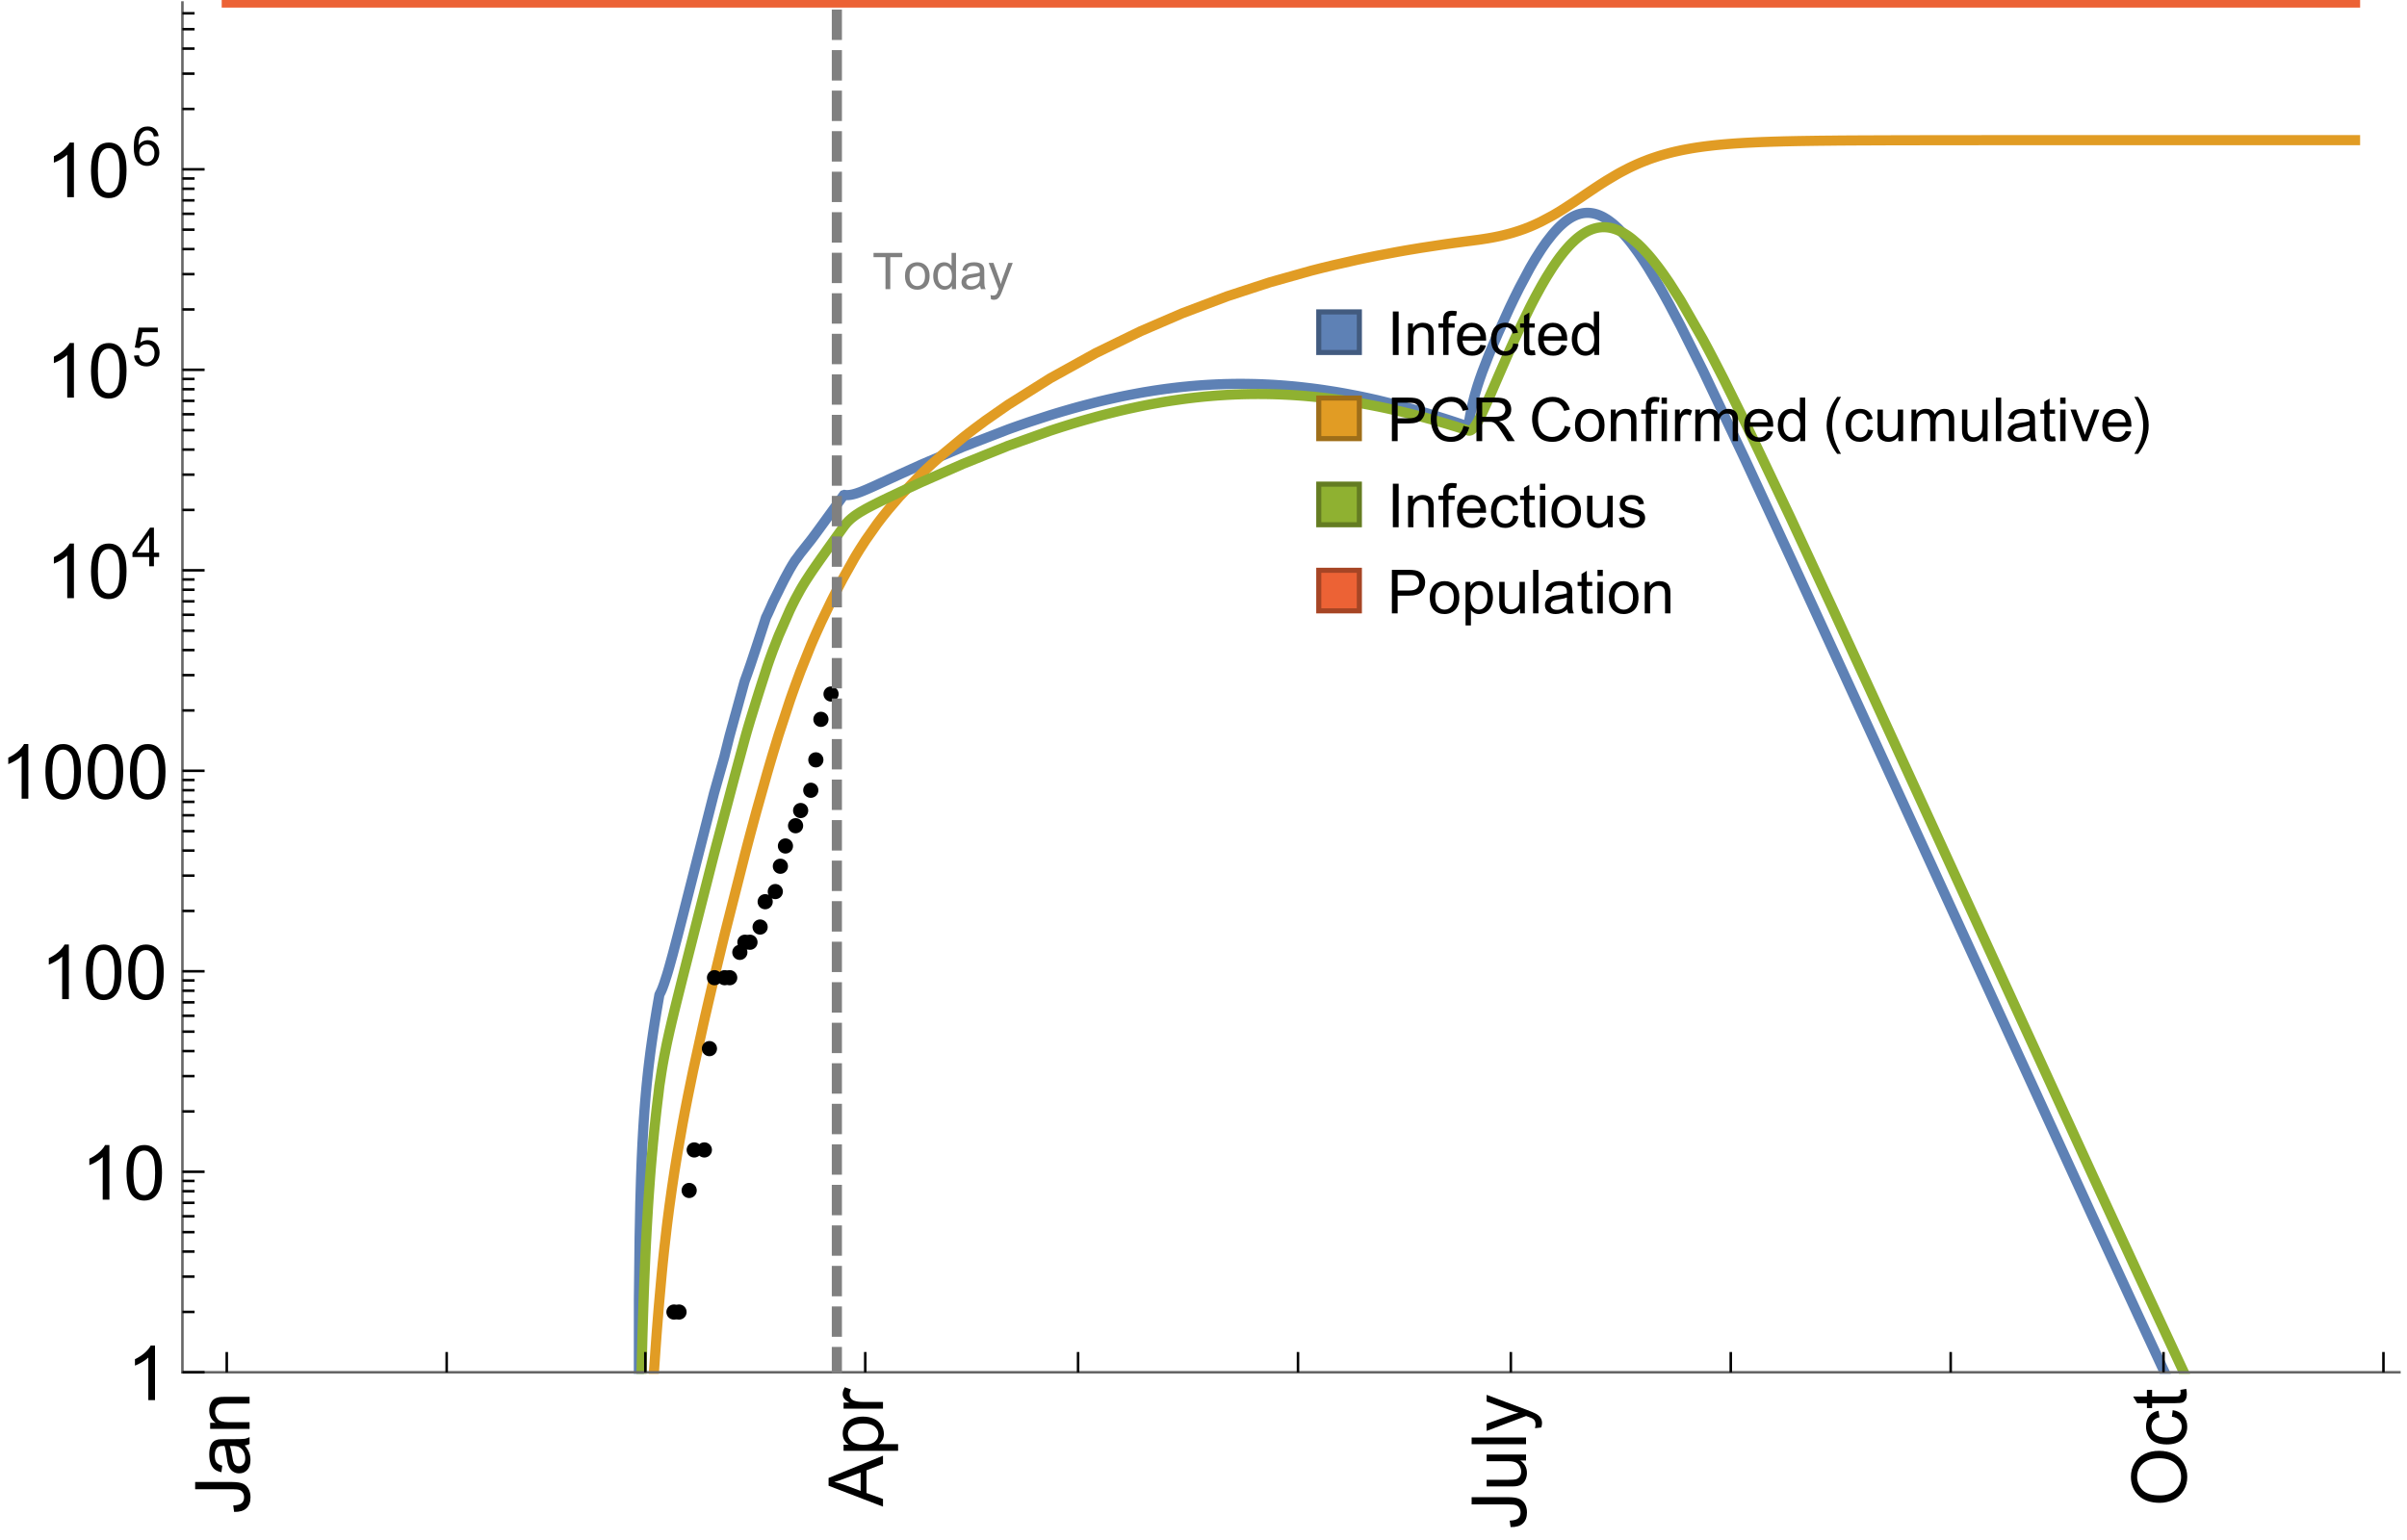 <?xml version="1.0" encoding="UTF-8"?>
<svg xmlns="http://www.w3.org/2000/svg" xmlns:xlink="http://www.w3.org/1999/xlink" width="475pt" height="304pt" viewBox="0 0 475 304" version="1.1">
<defs>
<g>
<symbol overflow="visible" id="glyph0-0">
<path style="stroke:none;" d=""/>
</symbol>
<symbol overflow="visible" id="glyph0-1">
<path style="stroke:none;" d="M 1.117 0 L 1.117 -8.59 L 2.258 -8.59 L 2.258 0 Z M 1.117 0 "/>
</symbol>
<symbol overflow="visible" id="glyph0-2">
<path style="stroke:none;" d="M 0.789 0 L 0.789 -6.223 L 1.742 -6.223 L 1.742 -5.336 C 2.199 -6.02 2.859 -6.363 3.719 -6.363 C 4.094 -6.363 4.441 -6.297 4.754 -6.16 C 5.07 -6.027 5.305 -5.852 5.461 -5.633 C 5.617 -5.414 5.727 -5.152 5.789 -4.852 C 5.828 -4.656 5.848 -4.312 5.848 -3.828 L 5.848 0 L 4.793 0 L 4.793 -3.785 C 4.793 -4.215 4.75 -4.535 4.672 -4.75 C 4.59 -4.961 4.441 -5.133 4.234 -5.258 C 4.023 -5.387 3.781 -5.449 3.5 -5.449 C 3.051 -5.449 2.66 -5.305 2.336 -5.023 C 2.008 -4.738 1.844 -4.195 1.844 -3.398 L 1.844 0 Z M 0.789 0 "/>
</symbol>
<symbol overflow="visible" id="glyph0-3">
<path style="stroke:none;" d="M 1.043 0 L 1.043 -5.402 L 0.109 -5.402 L 0.109 -6.223 L 1.043 -6.223 L 1.043 -6.883 C 1.043 -7.301 1.078 -7.613 1.156 -7.816 C 1.258 -8.09 1.434 -8.312 1.691 -8.48 C 1.945 -8.652 2.305 -8.734 2.766 -8.734 C 3.062 -8.734 3.391 -8.703 3.75 -8.633 L 3.594 -7.711 C 3.375 -7.75 3.164 -7.77 2.969 -7.77 C 2.648 -7.77 2.422 -7.703 2.289 -7.562 C 2.156 -7.426 2.094 -7.172 2.094 -6.797 L 2.094 -6.223 L 3.305 -6.223 L 3.305 -5.402 L 2.094 -5.402 L 2.094 0 Z M 1.043 0 "/>
</symbol>
<symbol overflow="visible" id="glyph0-4">
<path style="stroke:none;" d="M 5.051 -2.004 L 6.141 -1.867 C 5.969 -1.23 5.648 -0.738 5.188 -0.387 C 4.723 -0.035 4.125 0.141 3.406 0.141 C 2.496 0.141 1.773 -0.141 1.238 -0.699 C 0.707 -1.262 0.438 -2.047 0.438 -3.059 C 0.438 -4.105 0.711 -4.918 1.25 -5.496 C 1.789 -6.074 2.484 -6.363 3.344 -6.363 C 4.176 -6.363 4.859 -6.078 5.383 -5.516 C 5.91 -4.949 6.176 -4.148 6.176 -3.125 C 6.176 -3.062 6.172 -2.969 6.172 -2.844 L 1.531 -2.844 C 1.57 -2.16 1.762 -1.633 2.109 -1.273 C 2.457 -0.91 2.891 -0.727 3.41 -0.727 C 3.797 -0.727 4.125 -0.828 4.398 -1.031 C 4.672 -1.234 4.891 -1.559 5.051 -2.004 Z M 1.586 -3.711 L 5.062 -3.711 C 5.016 -4.234 4.883 -4.625 4.664 -4.887 C 4.328 -5.293 3.891 -5.496 3.359 -5.496 C 2.875 -5.496 2.465 -5.336 2.137 -5.008 C 1.805 -4.684 1.625 -4.25 1.586 -3.711 Z M 1.586 -3.711 "/>
</symbol>
<symbol overflow="visible" id="glyph0-5">
<path style="stroke:none;" d="M 4.852 -2.281 L 5.891 -2.145 C 5.777 -1.43 5.484 -0.871 5.02 -0.465 C 4.551 -0.062 3.977 0.141 3.297 0.141 C 2.445 0.141 1.762 -0.137 1.246 -0.695 C 0.727 -1.25 0.469 -2.047 0.469 -3.086 C 0.469 -3.758 0.578 -4.348 0.805 -4.852 C 1.027 -5.355 1.363 -5.734 1.82 -5.984 C 2.273 -6.238 2.77 -6.363 3.305 -6.363 C 3.98 -6.363 4.531 -6.191 4.961 -5.852 C 5.391 -5.508 5.668 -5.023 5.789 -4.395 L 4.766 -4.234 C 4.668 -4.652 4.492 -4.969 4.246 -5.18 C 3.996 -5.391 3.695 -5.496 3.344 -5.496 C 2.812 -5.496 2.383 -5.305 2.051 -4.926 C 1.719 -4.543 1.555 -3.941 1.555 -3.117 C 1.555 -2.281 1.711 -1.672 2.031 -1.297 C 2.352 -0.918 2.773 -0.727 3.289 -0.727 C 3.703 -0.727 4.047 -0.852 4.324 -1.109 C 4.602 -1.363 4.777 -1.75 4.852 -2.281 Z M 4.852 -2.281 "/>
</symbol>
<symbol overflow="visible" id="glyph0-6">
<path style="stroke:none;" d="M 3.094 -0.945 L 3.246 -0.012 C 2.949 0.051 2.684 0.082 2.449 0.082 C 2.066 0.082 1.77 0.023 1.559 -0.102 C 1.348 -0.223 1.199 -0.379 1.113 -0.578 C 1.027 -0.773 0.984 -1.188 0.984 -1.82 L 0.984 -5.402 L 0.211 -5.402 L 0.211 -6.223 L 0.984 -6.223 L 0.984 -7.766 L 2.031 -8.398 L 2.031 -6.223 L 3.094 -6.223 L 3.094 -5.402 L 2.031 -5.402 L 2.031 -1.766 C 2.031 -1.465 2.051 -1.27 2.09 -1.184 C 2.125 -1.098 2.188 -1.031 2.27 -0.977 C 2.355 -0.926 2.477 -0.902 2.633 -0.902 C 2.75 -0.902 2.902 -0.914 3.094 -0.945 Z M 3.094 -0.945 "/>
</symbol>
<symbol overflow="visible" id="glyph0-7">
<path style="stroke:none;" d="M 4.828 0 L 4.828 -0.785 C 4.434 -0.168 3.852 0.141 3.086 0.141 C 2.59 0.141 2.137 0.004 1.719 -0.27 C 1.305 -0.543 0.98 -0.926 0.754 -1.414 C 0.523 -1.906 0.41 -2.469 0.41 -3.105 C 0.41 -3.727 0.516 -4.289 0.719 -4.797 C 0.926 -5.301 1.238 -5.688 1.652 -5.961 C 2.066 -6.23 2.531 -6.363 3.039 -6.363 C 3.414 -6.363 3.75 -6.285 4.043 -6.125 C 4.336 -5.969 4.574 -5.762 4.758 -5.508 L 4.758 -8.59 L 5.805 -8.59 L 5.805 0 Z M 1.492 -3.105 C 1.492 -2.309 1.664 -1.711 2 -1.32 C 2.336 -0.926 2.73 -0.727 3.188 -0.727 C 3.648 -0.727 4.039 -0.914 4.363 -1.293 C 4.684 -1.668 4.844 -2.242 4.844 -3.016 C 4.844 -3.867 4.68 -4.492 4.352 -4.891 C 4.023 -5.289 3.621 -5.492 3.141 -5.492 C 2.672 -5.492 2.281 -5.297 1.965 -4.914 C 1.652 -4.531 1.492 -3.93 1.492 -3.105 Z M 1.492 -3.105 "/>
</symbol>
<symbol overflow="visible" id="glyph0-8">
<path style="stroke:none;" d="M 0.926 0 L 0.926 -8.59 L 4.164 -8.59 C 4.734 -8.59 5.172 -8.562 5.473 -8.508 C 5.895 -8.438 6.25 -8.305 6.531 -8.105 C 6.816 -7.91 7.047 -7.633 7.223 -7.277 C 7.395 -6.922 7.484 -6.531 7.484 -6.105 C 7.484 -5.375 7.25 -4.758 6.785 -4.25 C 6.32 -3.746 5.48 -3.492 4.266 -3.492 L 2.062 -3.492 L 2.062 0 Z M 2.062 -4.508 L 4.281 -4.508 C 5.016 -4.508 5.539 -4.641 5.848 -4.914 C 6.156 -5.188 6.312 -5.574 6.312 -6.07 C 6.312 -6.43 6.219 -6.738 6.039 -6.992 C 5.855 -7.25 5.617 -7.418 5.32 -7.5 C 5.129 -7.551 4.773 -7.578 4.258 -7.578 L 2.062 -7.578 Z M 2.062 -4.508 "/>
</symbol>
<symbol overflow="visible" id="glyph0-9">
<path style="stroke:none;" d="M 7.055 -3.012 L 8.191 -2.727 C 7.953 -1.793 7.523 -1.078 6.906 -0.59 C 6.285 -0.098 5.531 0.148 4.633 0.148 C 3.707 0.148 2.957 -0.043 2.375 -0.418 C 1.797 -0.797 1.355 -1.344 1.051 -2.055 C 0.75 -2.77 0.598 -3.539 0.598 -4.359 C 0.598 -5.254 0.77 -6.035 1.109 -6.699 C 1.453 -7.367 1.938 -7.871 2.57 -8.219 C 3.199 -8.562 3.895 -8.734 4.652 -8.734 C 5.512 -8.734 6.234 -8.516 6.82 -8.078 C 7.406 -7.641 7.812 -7.027 8.047 -6.234 L 6.926 -5.969 C 6.727 -6.594 6.438 -7.051 6.059 -7.336 C 5.68 -7.621 5.203 -7.766 4.629 -7.766 C 3.969 -7.766 3.418 -7.605 2.973 -7.289 C 2.531 -6.973 2.219 -6.547 2.039 -6.016 C 1.859 -5.48 1.77 -4.93 1.77 -4.367 C 1.77 -3.637 1.875 -2.996 2.09 -2.453 C 2.301 -1.906 2.633 -1.5 3.082 -1.23 C 3.531 -0.961 4.016 -0.828 4.539 -0.828 C 5.176 -0.828 5.719 -1.008 6.156 -1.375 C 6.598 -1.742 6.898 -2.289 7.055 -3.012 Z M 7.055 -3.012 "/>
</symbol>
<symbol overflow="visible" id="glyph0-10">
<path style="stroke:none;" d="M 0.945 0 L 0.945 -8.59 L 4.75 -8.59 C 5.516 -8.59 6.102 -8.512 6.5 -8.359 C 6.898 -8.203 7.215 -7.93 7.453 -7.539 C 7.691 -7.148 7.812 -6.719 7.812 -6.246 C 7.812 -5.637 7.613 -5.125 7.219 -4.703 C 6.824 -4.285 6.215 -4.023 5.391 -3.906 C 5.691 -3.762 5.922 -3.621 6.078 -3.48 C 6.41 -3.176 6.723 -2.797 7.02 -2.336 L 8.516 0 L 7.086 0 L 5.945 -1.789 C 5.613 -2.305 5.344 -2.695 5.125 -2.969 C 4.91 -3.242 4.719 -3.438 4.551 -3.547 C 4.379 -3.656 4.207 -3.73 4.031 -3.773 C 3.902 -3.801 3.691 -3.812 3.398 -3.812 L 2.078 -3.812 L 2.078 0 Z M 2.078 -4.797 L 4.523 -4.797 C 5.043 -4.797 5.449 -4.852 5.742 -4.961 C 6.035 -5.066 6.258 -5.238 6.41 -5.477 C 6.562 -5.711 6.641 -5.969 6.641 -6.246 C 6.641 -6.652 6.492 -6.984 6.195 -7.25 C 5.902 -7.512 5.438 -7.641 4.797 -7.641 L 2.078 -7.641 Z M 2.078 -4.797 "/>
</symbol>
<symbol overflow="visible" id="glyph0-11">
<path style="stroke:none;" d="M 0.398 -3.109 C 0.398 -4.262 0.719 -5.117 1.359 -5.672 C 1.895 -6.133 2.547 -6.363 3.316 -6.363 C 4.172 -6.363 4.871 -6.082 5.414 -5.523 C 5.957 -4.961 6.227 -4.188 6.227 -3.199 C 6.227 -2.398 6.109 -1.77 5.867 -1.309 C 5.629 -0.852 5.277 -0.492 4.82 -0.242 C 4.359 0.012 3.859 0.141 3.316 0.141 C 2.445 0.141 1.742 -0.141 1.203 -0.695 C 0.668 -1.254 0.398 -2.062 0.398 -3.109 Z M 1.484 -3.109 C 1.484 -2.312 1.656 -1.719 2.004 -1.32 C 2.352 -0.926 2.789 -0.727 3.316 -0.727 C 3.84 -0.727 4.273 -0.926 4.625 -1.324 C 4.973 -1.723 5.145 -2.328 5.145 -3.148 C 5.145 -3.918 4.969 -4.5 4.621 -4.895 C 4.27 -5.293 3.836 -5.492 3.316 -5.492 C 2.789 -5.492 2.352 -5.293 2.004 -4.898 C 1.656 -4.504 1.484 -3.906 1.484 -3.109 Z M 1.484 -3.109 "/>
</symbol>
<symbol overflow="visible" id="glyph0-12">
<path style="stroke:none;" d="M 0.797 -7.375 L 0.797 -8.59 L 1.852 -8.59 L 1.852 -7.375 Z M 0.797 0 L 0.797 -6.223 L 1.852 -6.223 L 1.852 0 Z M 0.797 0 "/>
</symbol>
<symbol overflow="visible" id="glyph0-13">
<path style="stroke:none;" d="M 0.781 0 L 0.781 -6.223 L 1.727 -6.223 L 1.727 -5.281 C 1.969 -5.723 2.195 -6.012 2.398 -6.152 C 2.605 -6.293 2.828 -6.363 3.078 -6.363 C 3.434 -6.363 3.793 -6.25 4.16 -6.023 L 3.797 -5.047 C 3.539 -5.199 3.281 -5.273 3.023 -5.273 C 2.793 -5.273 2.586 -5.203 2.402 -5.066 C 2.219 -4.926 2.086 -4.734 2.008 -4.488 C 1.891 -4.113 1.836 -3.703 1.836 -3.258 L 1.836 0 Z M 0.781 0 "/>
</symbol>
<symbol overflow="visible" id="glyph0-14">
<path style="stroke:none;" d="M 0.789 0 L 0.789 -6.223 L 1.734 -6.223 L 1.734 -5.352 C 1.93 -5.656 2.188 -5.898 2.516 -6.086 C 2.84 -6.27 3.207 -6.363 3.621 -6.363 C 4.082 -6.363 4.461 -6.266 4.754 -6.078 C 5.051 -5.887 5.258 -5.617 5.379 -5.273 C 5.871 -6 6.512 -6.363 7.301 -6.363 C 7.918 -6.363 8.391 -6.191 8.727 -5.852 C 9.059 -5.508 9.223 -4.984 9.223 -4.273 L 9.223 0 L 8.172 0 L 8.172 -3.922 C 8.172 -4.344 8.141 -4.645 8.07 -4.832 C 8.004 -5.016 7.879 -5.164 7.699 -5.281 C 7.52 -5.395 7.309 -5.449 7.066 -5.449 C 6.629 -5.449 6.266 -5.305 5.977 -5.012 C 5.688 -4.723 5.543 -4.258 5.543 -3.617 L 5.543 0 L 4.488 0 L 4.488 -4.043 C 4.488 -4.512 4.402 -4.863 4.23 -5.098 C 4.059 -5.332 3.777 -5.449 3.387 -5.449 C 3.09 -5.449 2.816 -5.371 2.562 -5.215 C 2.312 -5.059 2.129 -4.828 2.016 -4.531 C 1.902 -4.23 1.844 -3.797 1.844 -3.227 L 1.844 0 Z M 0.789 0 "/>
</symbol>
<symbol overflow="visible" id="glyph0-15">
<path style="stroke:none;" d="M 4.867 0 L 4.867 -0.914 C 4.383 -0.211 3.727 0.141 2.895 0.141 C 2.527 0.141 2.184 0.07 1.867 -0.07 C 1.547 -0.211 1.312 -0.387 1.156 -0.602 C 1.004 -0.812 0.895 -1.074 0.832 -1.383 C 0.789 -1.59 0.766 -1.918 0.766 -2.367 L 0.766 -6.223 L 1.82 -6.223 L 1.82 -2.773 C 1.82 -2.223 1.844 -1.852 1.887 -1.656 C 1.953 -1.379 2.094 -1.164 2.309 -1.004 C 2.523 -0.848 2.789 -0.766 3.105 -0.766 C 3.422 -0.766 3.719 -0.848 3.996 -1.012 C 4.273 -1.172 4.469 -1.395 4.586 -1.672 C 4.699 -1.953 4.758 -2.359 4.758 -2.891 L 4.758 -6.223 L 5.812 -6.223 L 5.812 0 Z M 4.867 0 "/>
</symbol>
<symbol overflow="visible" id="glyph0-16">
<path style="stroke:none;" d="M 0.766 0 L 0.766 -8.59 L 1.82 -8.59 L 1.82 0 Z M 0.766 0 "/>
</symbol>
<symbol overflow="visible" id="glyph0-17">
<path style="stroke:none;" d="M 4.852 -0.766 C 4.461 -0.434 4.086 -0.203 3.723 -0.062 C 3.363 0.074 2.977 0.141 2.562 0.141 C 1.879 0.141 1.352 -0.027 0.984 -0.359 C 0.617 -0.695 0.434 -1.121 0.434 -1.641 C 0.434 -1.945 0.504 -2.223 0.641 -2.477 C 0.781 -2.727 0.961 -2.93 1.188 -3.082 C 1.41 -3.234 1.664 -3.352 1.945 -3.43 C 2.152 -3.484 2.465 -3.535 2.883 -3.586 C 3.734 -3.688 4.359 -3.809 4.766 -3.949 C 4.77 -4.094 4.77 -4.188 4.77 -4.227 C 4.77 -4.656 4.672 -4.957 4.469 -5.133 C 4.199 -5.371 3.801 -5.492 3.27 -5.492 C 2.773 -5.492 2.406 -5.402 2.172 -5.23 C 1.934 -5.055 1.758 -4.75 1.648 -4.305 L 0.617 -4.445 C 0.711 -4.887 0.863 -5.246 1.078 -5.516 C 1.293 -5.789 1.602 -5.996 2.008 -6.145 C 2.414 -6.289 2.887 -6.363 3.422 -6.363 C 3.953 -6.363 4.383 -6.301 4.719 -6.176 C 5.051 -6.051 5.293 -5.895 5.449 -5.703 C 5.605 -5.516 5.715 -5.273 5.777 -4.984 C 5.812 -4.805 5.828 -4.484 5.828 -4.016 L 5.828 -2.609 C 5.828 -1.629 5.852 -1.008 5.898 -0.746 C 5.941 -0.488 6.031 -0.238 6.164 0 L 5.062 0 C 4.953 -0.219 4.883 -0.477 4.852 -0.766 Z M 4.766 -3.125 C 4.383 -2.969 3.805 -2.836 3.039 -2.727 C 2.605 -2.664 2.301 -2.594 2.121 -2.516 C 1.941 -2.438 1.805 -2.32 1.703 -2.172 C 1.605 -2.02 1.559 -1.852 1.559 -1.672 C 1.559 -1.391 1.664 -1.156 1.879 -0.969 C 2.09 -0.781 2.402 -0.688 2.812 -0.688 C 3.219 -0.688 3.578 -0.773 3.898 -0.953 C 4.215 -1.129 4.445 -1.375 4.594 -1.68 C 4.707 -1.918 4.766 -2.273 4.766 -2.734 Z M 4.766 -3.125 "/>
</symbol>
<symbol overflow="visible" id="glyph0-18">
<path style="stroke:none;" d="M 2.52 0 L 0.152 -6.223 L 1.266 -6.223 L 2.602 -2.496 C 2.746 -2.094 2.879 -1.676 3 -1.242 C 3.094 -1.57 3.227 -1.965 3.391 -2.426 L 4.773 -6.223 L 5.859 -6.223 L 3.504 0 Z M 2.52 0 "/>
</symbol>
<symbol overflow="visible" id="glyph0-19">
<path style="stroke:none;" d="M 0.367 -1.859 L 1.414 -2.023 C 1.473 -1.605 1.633 -1.281 1.902 -1.062 C 2.168 -0.84 2.543 -0.727 3.023 -0.727 C 3.508 -0.727 3.867 -0.824 4.102 -1.023 C 4.336 -1.219 4.453 -1.453 4.453 -1.719 C 4.453 -1.957 4.352 -2.141 4.141 -2.281 C 3.996 -2.375 3.641 -2.492 3.062 -2.637 C 2.289 -2.832 1.754 -3 1.457 -3.145 C 1.156 -3.285 0.93 -3.484 0.777 -3.734 C 0.621 -3.988 0.547 -4.266 0.547 -4.57 C 0.547 -4.848 0.609 -5.105 0.734 -5.34 C 0.863 -5.578 1.035 -5.773 1.254 -5.93 C 1.418 -6.051 1.641 -6.152 1.926 -6.238 C 2.207 -6.32 2.512 -6.363 2.836 -6.363 C 3.324 -6.363 3.754 -6.293 4.121 -6.152 C 4.492 -6.012 4.766 -5.82 4.938 -5.582 C 5.113 -5.34 5.234 -5.02 5.305 -4.617 L 4.273 -4.477 C 4.227 -4.797 4.09 -5.047 3.863 -5.227 C 3.641 -5.406 3.32 -5.496 2.914 -5.496 C 2.43 -5.496 2.082 -5.414 1.875 -5.258 C 1.668 -5.098 1.562 -4.906 1.562 -4.695 C 1.562 -4.559 1.609 -4.434 1.695 -4.324 C 1.781 -4.211 1.914 -4.117 2.098 -4.043 C 2.203 -4.004 2.516 -3.914 3.031 -3.773 C 3.777 -3.574 4.297 -3.41 4.59 -3.285 C 4.887 -3.156 5.117 -2.973 5.285 -2.73 C 5.453 -2.488 5.539 -2.188 5.539 -1.828 C 5.539 -1.477 5.434 -1.145 5.23 -0.836 C 5.023 -0.523 4.727 -0.285 4.344 -0.113 C 3.957 0.055 3.516 0.141 3.031 0.141 C 2.223 0.141 1.605 -0.027 1.18 -0.363 C 0.758 -0.699 0.484 -1.195 0.367 -1.859 Z M 0.367 -1.859 "/>
</symbol>
<symbol overflow="visible" id="glyph0-20">
<path style="stroke:none;" d="M 0.789 2.383 L 0.789 -6.223 L 1.75 -6.223 L 1.75 -5.414 C 1.977 -5.73 2.234 -5.969 2.52 -6.125 C 2.805 -6.285 3.148 -6.363 3.555 -6.363 C 4.086 -6.363 4.555 -6.227 4.961 -5.953 C 5.367 -5.68 5.676 -5.293 5.883 -4.797 C 6.09 -4.297 6.195 -3.75 6.195 -3.156 C 6.195 -2.52 6.078 -1.949 5.852 -1.438 C 5.621 -0.93 5.289 -0.539 4.855 -0.266 C 4.418 0.004 3.961 0.141 3.48 0.141 C 3.129 0.141 2.812 0.066 2.535 -0.082 C 2.254 -0.23 2.023 -0.418 1.844 -0.645 L 1.844 2.383 Z M 1.746 -3.078 C 1.746 -2.277 1.906 -1.684 2.234 -1.301 C 2.559 -0.918 2.949 -0.727 3.41 -0.727 C 3.879 -0.727 4.281 -0.926 4.613 -1.32 C 4.949 -1.719 5.117 -2.332 5.117 -3.164 C 5.117 -3.957 4.953 -4.551 4.625 -4.945 C 4.301 -5.34 3.91 -5.539 3.457 -5.539 C 3.008 -5.539 2.609 -5.328 2.266 -4.906 C 1.918 -4.488 1.746 -3.875 1.746 -3.078 Z M 1.746 -3.078 "/>
</symbol>
<symbol overflow="visible" id="glyph1-0">
<path style="stroke:none;" d=""/>
</symbol>
<symbol overflow="visible" id="glyph1-1">
<path style="stroke:none;" d="M 3.562 2.52 L 2.805 2.52 C 2.492 2.121 2.211 1.699 1.953 1.258 C 1.699 0.812 1.477 0.352 1.297 -0.125 C 1.113 -0.602 0.969 -1.086 0.871 -1.586 C 0.77 -2.086 0.719 -2.594 0.719 -3.105 C 0.719 -3.625 0.773 -4.133 0.875 -4.633 C 0.977 -5.129 1.117 -5.617 1.301 -6.086 C 1.484 -6.559 1.703 -7.02 1.961 -7.461 C 2.215 -7.906 2.5 -8.328 2.805 -8.734 L 3.562 -8.734 C 3.285 -8.281 3.039 -7.836 2.82 -7.398 C 2.602 -6.957 2.414 -6.512 2.266 -6.055 C 2.117 -5.602 2.008 -5.133 1.93 -4.648 C 1.852 -4.168 1.812 -3.656 1.812 -3.117 C 1.812 -2.617 1.852 -2.121 1.938 -1.629 C 2.02 -1.137 2.141 -0.652 2.289 -0.18 C 2.441 0.297 2.625 0.758 2.844 1.211 C 3.059 1.66 3.297 2.098 3.562 2.52 Z M 3.562 2.52 "/>
</symbol>
<symbol overflow="visible" id="glyph1-2">
<path style="stroke:none;" d="M 3.273 -3.105 C 3.273 -2.59 3.227 -2.082 3.125 -1.586 C 3.023 -1.086 2.879 -0.602 2.695 -0.129 C 2.512 0.344 2.293 0.801 2.035 1.246 C 1.781 1.688 1.5 2.113 1.188 2.52 L 0.434 2.52 C 0.707 2.074 0.953 1.633 1.172 1.188 C 1.391 0.746 1.574 0.297 1.723 -0.156 C 1.871 -0.613 1.984 -1.086 2.066 -1.57 C 2.145 -2.055 2.188 -2.562 2.188 -3.094 C 2.188 -3.594 2.145 -4.09 2.059 -4.582 C 1.977 -5.074 1.859 -5.559 1.703 -6.031 C 1.551 -6.508 1.367 -6.969 1.152 -7.422 C 0.934 -7.875 0.695 -8.312 0.434 -8.734 L 1.188 -8.734 C 1.5 -8.336 1.789 -7.918 2.047 -7.473 C 2.305 -7.031 2.523 -6.57 2.703 -6.09 C 2.887 -5.613 3.027 -5.121 3.125 -4.621 C 3.227 -4.117 3.273 -3.613 3.273 -3.105 Z M 3.273 -3.105 "/>
</symbol>
<symbol overflow="visible" id="glyph2-0">
<path style="stroke:none;" d=""/>
</symbol>
<symbol overflow="visible" id="glyph2-1">
<path style="stroke:none;" d="M -3.047 -0.434 L -3.223 -1.715 C -2.402 -1.75 -1.84 -1.902 -1.539 -2.176 C -1.234 -2.449 -1.082 -2.828 -1.082 -3.312 C -1.082 -3.668 -1.164 -3.977 -1.328 -4.234 C -1.492 -4.492 -1.715 -4.672 -1.996 -4.77 C -2.277 -4.867 -2.723 -4.914 -3.34 -4.914 L -10.738 -4.914 L -10.738 -6.336 L -3.422 -6.336 C -2.523 -6.336 -1.824 -6.227 -1.332 -6.008 C -0.84 -5.793 -0.465 -5.449 -0.203 -4.977 C 0.055 -4.504 0.184 -3.953 0.184 -3.316 C 0.184 -2.375 -0.086 -1.652 -0.629 -1.152 C -1.172 -0.652 -1.977 -0.414 -3.047 -0.434 Z M -3.047 -0.434 "/>
</symbol>
<symbol overflow="visible" id="glyph2-2">
<path style="stroke:none;" d="M -0.961 -6.062 C -0.543 -5.574 -0.25 -5.105 -0.082 -4.656 C 0.09 -4.203 0.176 -3.719 0.176 -3.199 C 0.176 -2.344 -0.031 -1.688 -0.449 -1.23 C -0.867 -0.773 -1.402 -0.543 -2.051 -0.543 C -2.43 -0.543 -2.781 -0.629 -3.094 -0.801 C -3.41 -0.977 -3.664 -1.203 -3.852 -1.484 C -4.043 -1.766 -4.188 -2.082 -4.285 -2.434 C -4.352 -2.691 -4.418 -3.082 -4.484 -3.605 C -4.609 -4.668 -4.762 -5.453 -4.938 -5.953 C -5.117 -5.961 -5.23 -5.961 -5.281 -5.961 C -5.816 -5.961 -6.195 -5.836 -6.414 -5.59 C -6.715 -5.25 -6.863 -4.75 -6.863 -4.086 C -6.863 -3.465 -6.754 -3.008 -6.535 -2.715 C -6.32 -2.418 -5.934 -2.199 -5.383 -2.059 L -5.559 -0.77 C -6.109 -0.887 -6.555 -1.078 -6.895 -1.348 C -7.234 -1.617 -7.496 -2.004 -7.68 -2.512 C -7.863 -3.02 -7.953 -3.609 -7.953 -4.277 C -7.953 -4.941 -7.875 -5.48 -7.719 -5.895 C -7.562 -6.312 -7.367 -6.617 -7.129 -6.812 C -6.895 -7.008 -6.594 -7.145 -6.234 -7.223 C -6.008 -7.266 -5.602 -7.289 -5.016 -7.289 L -3.258 -7.289 C -2.031 -7.289 -1.258 -7.316 -0.934 -7.371 C -0.609 -7.43 -0.297 -7.539 0 -7.703 L 0 -6.328 C -0.273 -6.191 -0.594 -6.102 -0.961 -6.062 Z M -3.902 -5.953 C -3.707 -5.477 -3.543 -4.758 -3.406 -3.801 C -3.328 -3.258 -3.238 -2.875 -3.141 -2.652 C -3.043 -2.426 -2.902 -2.254 -2.715 -2.133 C -2.527 -2.008 -2.316 -1.949 -2.086 -1.949 C -1.734 -1.949 -1.441 -2.082 -1.207 -2.348 C -0.973 -2.613 -0.855 -3.004 -0.855 -3.516 C -0.855 -4.023 -0.969 -4.477 -1.191 -4.871 C -1.414 -5.266 -1.715 -5.555 -2.102 -5.742 C -2.398 -5.883 -2.84 -5.953 -3.422 -5.953 Z M -3.902 -5.953 "/>
</symbol>
<symbol overflow="visible" id="glyph2-3">
<path style="stroke:none;" d="M 0 -0.988 L -7.777 -0.988 L -7.777 -2.176 L -6.672 -2.176 C -7.527 -2.746 -7.953 -3.57 -7.953 -4.652 C -7.953 -5.121 -7.871 -5.551 -7.703 -5.945 C -7.535 -6.336 -7.312 -6.633 -7.039 -6.828 C -6.766 -7.023 -6.441 -7.156 -6.062 -7.234 C -5.82 -7.285 -5.395 -7.309 -4.781 -7.309 L 0 -7.309 L 0 -5.992 L -4.73 -5.992 C -5.27 -5.992 -5.672 -5.941 -5.938 -5.836 C -6.203 -5.734 -6.414 -5.555 -6.574 -5.293 C -6.734 -5.031 -6.812 -4.723 -6.812 -4.371 C -6.812 -3.812 -6.633 -3.328 -6.277 -2.918 C -5.922 -2.512 -5.242 -2.309 -4.25 -2.309 L 0 -2.309 Z M 0 -0.988 "/>
</symbol>
<symbol overflow="visible" id="glyph2-4">
<path style="stroke:none;" d="M 0 0.023 L -10.738 -4.102 L -10.738 -5.633 L 0 -10.027 L 0 -8.406 L -3.25 -7.156 L -3.25 -2.664 L 0 -1.488 Z M -4.41 -3.078 L -4.41 -6.715 L -7.383 -5.598 C -8.285 -5.254 -9.027 -5 -9.609 -4.836 C -8.922 -4.699 -8.238 -4.504 -7.559 -4.254 Z M -4.41 -3.078 "/>
</symbol>
<symbol overflow="visible" id="glyph2-5">
<path style="stroke:none;" d="M 2.98 -0.988 L -7.777 -0.988 L -7.777 -2.191 L -6.766 -2.191 C -7.164 -2.473 -7.461 -2.793 -7.656 -3.148 C -7.855 -3.504 -7.953 -3.938 -7.953 -4.445 C -7.953 -5.109 -7.781 -5.695 -7.441 -6.203 C -7.102 -6.711 -6.617 -7.094 -5.996 -7.352 C -5.371 -7.613 -4.691 -7.742 -3.949 -7.742 C -3.152 -7.742 -2.434 -7.598 -1.797 -7.312 C -1.16 -7.027 -0.672 -6.613 -0.332 -6.066 C 0.008 -5.523 0.176 -4.953 0.176 -4.352 C 0.176 -3.91 0.082 -3.516 -0.102 -3.168 C -0.289 -2.82 -0.523 -2.531 -0.805 -2.309 L 2.98 -2.309 Z M -3.844 -2.184 C -2.844 -2.184 -2.105 -2.387 -1.625 -2.789 C -1.148 -3.195 -0.906 -3.688 -0.906 -4.262 C -0.906 -4.848 -1.156 -5.352 -1.652 -5.77 C -2.148 -6.188 -2.914 -6.395 -3.953 -6.395 C -4.945 -6.395 -5.688 -6.191 -6.18 -5.781 C -6.676 -5.375 -6.922 -4.887 -6.922 -4.32 C -6.922 -3.758 -6.66 -3.262 -6.133 -2.832 C -5.609 -2.398 -4.848 -2.184 -3.844 -2.184 Z M -3.844 -2.184 "/>
</symbol>
<symbol overflow="visible" id="glyph2-6">
<path style="stroke:none;" d="M 0 -0.973 L -7.777 -0.973 L -7.777 -2.16 L -6.598 -2.16 C -7.148 -2.465 -7.516 -2.742 -7.691 -3 C -7.867 -3.258 -7.953 -3.539 -7.953 -3.844 C -7.953 -4.289 -7.812 -4.742 -7.531 -5.199 L -6.305 -4.746 C -6.496 -4.422 -6.594 -4.102 -6.594 -3.781 C -6.594 -3.492 -6.504 -3.234 -6.332 -3.004 C -6.16 -2.773 -5.918 -2.609 -5.609 -2.512 C -5.141 -2.367 -4.629 -2.293 -4.07 -2.293 L 0 -2.293 Z M 0 -0.973 "/>
</symbol>
<symbol overflow="visible" id="glyph2-7">
<path style="stroke:none;" d="M 0 -6.086 L -1.141 -6.086 C -0.262 -5.48 0.176 -4.656 0.176 -3.617 C 0.176 -3.16 0.09 -2.73 -0.086 -2.332 C -0.262 -1.934 -0.484 -1.641 -0.75 -1.445 C -1.016 -1.254 -1.344 -1.117 -1.727 -1.039 C -1.988 -0.984 -2.398 -0.961 -2.961 -0.961 L -7.777 -0.961 L -7.777 -2.277 L -3.465 -2.277 C -2.777 -2.277 -2.312 -2.305 -2.074 -2.359 C -1.727 -2.441 -1.453 -2.617 -1.258 -2.887 C -1.059 -3.156 -0.961 -3.484 -0.961 -3.883 C -0.961 -4.277 -1.062 -4.648 -1.262 -4.996 C -1.465 -5.344 -1.742 -5.586 -2.09 -5.73 C -2.441 -5.875 -2.945 -5.945 -3.609 -5.945 L -7.777 -5.949 L -7.777 -7.266 L 0 -7.266 Z M 0 -6.086 "/>
</symbol>
<symbol overflow="visible" id="glyph2-8">
<path style="stroke:none;" d="M 0 -0.961 L -10.738 -0.961 L -10.738 -2.277 L 0 -2.277 Z M 0 -0.961 "/>
</symbol>
<symbol overflow="visible" id="glyph2-9">
<path style="stroke:none;" d="M 2.996 -0.93 L 1.758 -0.785 C 1.836 -1.07 1.875 -1.324 1.875 -1.539 C 1.875 -1.832 1.828 -2.066 1.73 -2.242 C 1.633 -2.418 1.496 -2.562 1.32 -2.672 C 1.188 -2.758 0.859 -2.891 0.336 -3.078 C 0.262 -3.102 0.156 -3.141 0.016 -3.195 L -7.777 -0.242 L -7.777 -1.664 L -3.273 -3.281 C -2.703 -3.492 -2.102 -3.68 -1.473 -3.844 C -2.078 -3.996 -2.668 -4.176 -3.246 -4.387 L -7.777 -6.051 L -7.777 -7.367 L 0.133 -4.41 C 0.988 -4.094 1.574 -3.844 1.898 -3.668 C 2.332 -3.434 2.648 -3.168 2.852 -2.863 C 3.055 -2.562 3.156 -2.199 3.156 -1.781 C 3.156 -1.527 3.102 -1.242 2.996 -0.93 Z M 2.996 -0.93 "/>
</symbol>
<symbol overflow="visible" id="glyph2-10">
<path style="stroke:none;" d="M -5.23 -0.727 C -7.012 -0.727 -8.406 -1.203 -9.414 -2.16 C -10.422 -3.117 -10.93 -4.352 -10.93 -5.867 C -10.93 -6.859 -10.691 -7.75 -10.219 -8.547 C -9.742 -9.344 -9.082 -9.949 -8.234 -10.367 C -7.387 -10.785 -6.43 -10.992 -5.355 -10.992 C -4.266 -10.992 -3.289 -10.773 -2.43 -10.336 C -1.57 -9.895 -0.922 -9.273 -0.48 -8.469 C -0.039 -7.66 0.184 -6.793 0.184 -5.859 C 0.184 -4.848 -0.062 -3.945 -0.551 -3.148 C -1.039 -2.352 -1.703 -1.75 -2.547 -1.34 C -3.395 -0.93 -4.289 -0.727 -5.23 -0.727 Z M -5.207 -2.191 C -3.914 -2.191 -2.895 -2.539 -2.148 -3.234 C -1.406 -3.93 -1.031 -4.801 -1.031 -5.852 C -1.031 -6.922 -1.41 -7.801 -2.16 -8.492 C -2.914 -9.184 -3.98 -9.527 -5.359 -9.527 C -6.234 -9.527 -7 -9.383 -7.648 -9.086 C -8.301 -8.789 -8.809 -8.359 -9.168 -7.789 C -9.527 -7.219 -9.703 -6.582 -9.703 -5.875 C -9.703 -4.867 -9.359 -4.004 -8.668 -3.277 C -7.977 -2.551 -6.824 -2.191 -5.207 -2.191 Z M -5.207 -2.191 "/>
</symbol>
<symbol overflow="visible" id="glyph2-11">
<path style="stroke:none;" d="M -2.848 -6.062 L -2.68 -7.359 C -1.785 -7.219 -1.086 -6.855 -0.582 -6.273 C -0.078 -5.691 0.176 -4.973 0.176 -4.125 C 0.176 -3.059 -0.172 -2.203 -0.867 -1.555 C -1.562 -0.91 -2.562 -0.586 -3.859 -0.586 C -4.699 -0.586 -5.434 -0.727 -6.062 -1.004 C -6.695 -1.281 -7.168 -1.707 -7.48 -2.273 C -7.797 -2.844 -7.953 -3.461 -7.953 -4.133 C -7.953 -4.977 -7.742 -5.668 -7.312 -6.203 C -6.887 -6.742 -6.281 -7.086 -5.492 -7.234 L -5.297 -5.953 C -5.82 -5.832 -6.211 -5.617 -6.477 -5.305 C -6.738 -4.996 -6.871 -4.621 -6.871 -4.184 C -6.871 -3.52 -6.633 -2.98 -6.156 -2.562 C -5.68 -2.148 -4.926 -1.941 -3.898 -1.941 C -2.852 -1.941 -2.094 -2.141 -1.617 -2.543 C -1.145 -2.941 -0.906 -3.465 -0.906 -4.109 C -0.906 -4.625 -1.066 -5.059 -1.383 -5.406 C -1.699 -5.754 -2.191 -5.973 -2.848 -6.062 Z M -2.848 -6.062 "/>
</symbol>
<symbol overflow="visible" id="glyph2-12">
<path style="stroke:none;" d="M -1.18 -3.867 L -0.016 -4.059 C 0.062 -3.688 0.102 -3.355 0.102 -3.062 C 0.102 -2.582 0.027 -2.211 -0.125 -1.949 C -0.277 -1.684 -0.477 -1.5 -0.723 -1.391 C -0.969 -1.285 -1.488 -1.23 -2.277 -1.23 L -6.754 -1.23 L -6.754 -0.266 L -7.777 -0.266 L -7.777 -1.23 L -9.703 -1.23 L -10.496 -2.543 L -7.777 -2.543 L -7.777 -3.867 L -6.754 -3.867 L -6.754 -2.543 L -2.203 -2.543 C -1.828 -2.543 -1.586 -2.566 -1.48 -2.609 C -1.371 -2.656 -1.285 -2.734 -1.223 -2.84 C -1.16 -2.945 -1.129 -3.094 -1.129 -3.289 C -1.129 -3.434 -1.145 -3.629 -1.18 -3.867 Z M -1.18 -3.867 "/>
</symbol>
<symbol overflow="visible" id="glyph3-0">
<path style="stroke:none;" d=""/>
</symbol>
<symbol overflow="visible" id="glyph3-1">
<path style="stroke:none;" d="M 5.59 0 L 4.27 0 L 4.27 -8.402 C 3.953 -8.098 3.535 -7.797 3.02 -7.492 C 2.504 -7.191 2.043 -6.961 1.633 -6.812 L 1.633 -8.086 C 2.371 -8.434 3.016 -8.852 3.566 -9.344 C 4.117 -9.84 4.508 -10.316 4.738 -10.781 L 5.59 -10.781 Z M 5.59 0 "/>
</symbol>
<symbol overflow="visible" id="glyph3-2">
<path style="stroke:none;" d="M 0.621 -5.297 C 0.621 -6.566 0.754 -7.586 1.016 -8.359 C 1.277 -9.133 1.664 -9.73 2.18 -10.152 C 2.695 -10.57 3.344 -10.781 4.125 -10.781 C 4.699 -10.781 5.203 -10.664 5.641 -10.434 C 6.074 -10.203 6.434 -9.867 6.715 -9.43 C 7 -8.992 7.223 -8.461 7.383 -7.832 C 7.543 -7.207 7.625 -6.359 7.625 -5.297 C 7.625 -4.035 7.496 -3.02 7.234 -2.246 C 6.977 -1.473 6.59 -0.871 6.074 -0.449 C 5.559 -0.027 4.91 0.184 4.125 0.184 C 3.09 0.184 2.273 -0.188 1.684 -0.93 C 0.977 -1.824 0.621 -3.277 0.621 -5.297 Z M 1.977 -5.297 C 1.977 -3.531 2.184 -2.359 2.598 -1.777 C 3.008 -1.191 3.52 -0.902 4.125 -0.902 C 4.73 -0.902 5.238 -1.195 5.652 -1.781 C 6.062 -2.367 6.27 -3.539 6.27 -5.297 C 6.27 -7.062 6.062 -8.238 5.652 -8.82 C 5.238 -9.398 4.723 -9.691 4.109 -9.691 C 3.504 -9.691 3.02 -9.434 2.66 -8.922 C 2.203 -8.266 1.977 -7.059 1.977 -5.297 Z M 1.977 -5.297 "/>
</symbol>
<symbol overflow="visible" id="glyph4-0">
<path style="stroke:none;" d=""/>
</symbol>
<symbol overflow="visible" id="glyph4-1">
<path style="stroke:none;" d="M 3.441 0 L 3.441 -1.824 L 0.137 -1.824 L 0.137 -2.684 L 3.613 -7.625 L 4.379 -7.625 L 4.379 -2.684 L 5.406 -2.684 L 5.406 -1.824 L 4.379 -1.824 L 4.379 0 Z M 3.441 -2.684 L 3.441 -6.121 L 1.055 -2.684 Z M 3.441 -2.684 "/>
</symbol>
<symbol overflow="visible" id="glyph4-2">
<path style="stroke:none;" d="M 0.441 -1.996 L 1.426 -2.078 C 1.496 -1.602 1.668 -1.242 1.934 -1 C 2.199 -0.758 2.516 -0.641 2.891 -0.641 C 3.34 -0.641 3.723 -0.809 4.035 -1.148 C 4.348 -1.488 4.504 -1.941 4.504 -2.5 C 4.504 -3.035 4.352 -3.457 4.055 -3.766 C 3.754 -4.074 3.359 -4.227 2.875 -4.227 C 2.574 -4.227 2.301 -4.16 2.059 -4.023 C 1.816 -3.887 1.625 -3.707 1.488 -3.488 L 0.609 -3.605 L 1.348 -7.52 L 5.137 -7.52 L 5.137 -6.625 L 2.094 -6.625 L 1.684 -4.574 C 2.141 -4.895 2.621 -5.055 3.125 -5.055 C 3.789 -5.055 4.352 -4.824 4.809 -4.363 C 5.266 -3.902 5.496 -3.309 5.496 -2.586 C 5.496 -1.895 5.297 -1.297 4.895 -0.797 C 4.406 -0.18 3.738 0.129 2.891 0.129 C 2.199 0.129 1.633 -0.062 1.195 -0.453 C 0.754 -0.84 0.504 -1.355 0.441 -1.996 Z M 0.441 -1.996 "/>
</symbol>
<symbol overflow="visible" id="glyph4-3">
<path style="stroke:none;" d="M 5.297 -5.758 L 4.367 -5.684 C 4.285 -6.051 4.168 -6.316 4.016 -6.484 C 3.762 -6.75 3.449 -6.883 3.078 -6.883 C 2.781 -6.883 2.52 -6.801 2.293 -6.637 C 2 -6.422 1.766 -6.105 1.598 -5.695 C 1.426 -5.281 1.34 -4.695 1.332 -3.93 C 1.559 -4.273 1.832 -4.527 2.156 -4.695 C 2.484 -4.863 2.824 -4.945 3.184 -4.945 C 3.809 -4.945 4.336 -4.715 4.777 -4.258 C 5.215 -3.797 5.434 -3.203 5.434 -2.477 C 5.434 -1.996 5.332 -1.551 5.125 -1.141 C 4.918 -0.73 4.637 -0.414 4.273 -0.199 C 3.914 0.02 3.504 0.129 3.047 0.129 C 2.266 0.129 1.633 -0.156 1.141 -0.73 C 0.648 -1.305 0.402 -2.25 0.402 -3.566 C 0.402 -5.039 0.672 -6.113 1.215 -6.781 C 1.691 -7.363 2.332 -7.652 3.137 -7.652 C 3.734 -7.652 4.227 -7.484 4.609 -7.148 C 4.992 -6.812 5.223 -6.348 5.297 -5.758 Z M 1.477 -2.469 C 1.477 -2.148 1.547 -1.84 1.684 -1.543 C 1.82 -1.25 2.012 -1.023 2.258 -0.871 C 2.504 -0.715 2.762 -0.641 3.031 -0.641 C 3.426 -0.641 3.766 -0.801 4.051 -1.117 C 4.336 -1.438 4.477 -1.871 4.477 -2.418 C 4.477 -2.945 4.336 -3.359 4.055 -3.664 C 3.773 -3.969 3.422 -4.117 2.996 -4.117 C 2.574 -4.117 2.215 -3.965 1.918 -3.664 C 1.625 -3.359 1.477 -2.961 1.477 -2.469 Z M 1.477 -2.469 "/>
</symbol>
<symbol overflow="visible" id="glyph5-0">
<path style="stroke:none;" d=""/>
</symbol>
<symbol overflow="visible" id="glyph5-1">
<path style="stroke:none;" d="M 2.594 0 L 2.594 -6.312 L 0.234 -6.312 L 0.234 -7.156 L 5.906 -7.156 L 5.906 -6.312 L 3.539 -6.312 L 3.539 0 Z M 2.594 0 "/>
</symbol>
<symbol overflow="visible" id="glyph5-2">
<path style="stroke:none;" d="M 0.332 -2.594 C 0.332 -3.555 0.598 -4.266 1.133 -4.727 C 1.578 -5.109 2.121 -5.305 2.766 -5.305 C 3.477 -5.305 4.059 -5.07 4.512 -4.602 C 4.965 -4.133 5.191 -3.488 5.191 -2.664 C 5.191 -2 5.09 -1.473 4.891 -1.09 C 4.691 -0.707 4.398 -0.41 4.016 -0.199 C 3.633 0.012 3.215 0.117 2.766 0.117 C 2.039 0.117 1.449 -0.117 1.004 -0.582 C 0.555 -1.047 0.332 -1.719 0.332 -2.594 Z M 1.234 -2.594 C 1.234 -1.93 1.379 -1.43 1.672 -1.102 C 1.961 -0.77 2.324 -0.605 2.766 -0.605 C 3.199 -0.605 3.562 -0.773 3.852 -1.102 C 4.141 -1.434 4.289 -1.941 4.289 -2.621 C 4.289 -3.262 4.141 -3.75 3.852 -4.078 C 3.559 -4.41 3.195 -4.574 2.766 -4.574 C 2.324 -4.574 1.961 -4.41 1.672 -4.082 C 1.383 -3.754 1.234 -3.258 1.234 -2.594 Z M 1.234 -2.594 "/>
</symbol>
<symbol overflow="visible" id="glyph5-3">
<path style="stroke:none;" d="M 4.023 0 L 4.023 -0.656 C 3.695 -0.141 3.211 0.117 2.574 0.117 C 2.16 0.117 1.781 0.004 1.434 -0.227 C 1.086 -0.453 0.816 -0.77 0.629 -1.18 C 0.438 -1.586 0.344 -2.059 0.344 -2.586 C 0.344 -3.105 0.43 -3.574 0.602 -3.996 C 0.773 -4.418 1.031 -4.742 1.375 -4.965 C 1.723 -5.191 2.109 -5.305 2.535 -5.305 C 2.848 -5.305 3.125 -5.238 3.367 -5.105 C 3.613 -4.973 3.812 -4.801 3.965 -4.59 L 3.965 -7.156 L 4.84 -7.156 L 4.84 0 Z M 1.246 -2.586 C 1.246 -1.922 1.387 -1.426 1.664 -1.098 C 1.945 -0.77 2.273 -0.605 2.656 -0.605 C 3.039 -0.605 3.367 -0.762 3.637 -1.078 C 3.906 -1.391 4.039 -1.871 4.039 -2.516 C 4.039 -3.227 3.902 -3.746 3.629 -4.078 C 3.355 -4.41 3.016 -4.574 2.617 -4.574 C 2.227 -4.574 1.898 -4.414 1.637 -4.098 C 1.375 -3.777 1.246 -3.273 1.246 -2.586 Z M 1.246 -2.586 "/>
</symbol>
<symbol overflow="visible" id="glyph5-4">
<path style="stroke:none;" d="M 4.043 -0.641 C 3.719 -0.363 3.402 -0.168 3.102 -0.055 C 2.801 0.059 2.48 0.117 2.133 0.117 C 1.562 0.117 1.125 -0.023 0.82 -0.301 C 0.516 -0.578 0.359 -0.934 0.359 -1.367 C 0.359 -1.621 0.418 -1.852 0.535 -2.062 C 0.648 -2.273 0.801 -2.441 0.988 -2.57 C 1.176 -2.695 1.387 -2.793 1.621 -2.855 C 1.793 -2.902 2.055 -2.945 2.402 -2.988 C 3.113 -3.074 3.633 -3.172 3.969 -3.289 C 3.973 -3.41 3.977 -3.488 3.977 -3.52 C 3.977 -3.879 3.891 -4.133 3.727 -4.277 C 3.5 -4.477 3.168 -4.574 2.727 -4.574 C 2.312 -4.574 2.008 -4.504 1.809 -4.359 C 1.613 -4.215 1.465 -3.957 1.371 -3.59 L 0.512 -3.707 C 0.59 -4.074 0.719 -4.371 0.898 -4.598 C 1.078 -4.824 1.336 -4.996 1.676 -5.121 C 2.016 -5.242 2.406 -5.305 2.852 -5.305 C 3.293 -5.305 3.652 -5.25 3.93 -5.148 C 4.207 -5.043 4.41 -4.91 4.539 -4.754 C 4.672 -4.594 4.762 -4.395 4.812 -4.156 C 4.844 -4.008 4.859 -3.734 4.859 -3.344 L 4.859 -2.172 C 4.859 -1.355 4.879 -0.84 4.914 -0.621 C 4.953 -0.406 5.027 -0.199 5.137 0 L 4.219 0 C 4.129 -0.184 4.07 -0.395 4.043 -0.641 Z M 3.969 -2.602 C 3.648 -2.473 3.172 -2.363 2.535 -2.27 C 2.172 -2.219 1.918 -2.16 1.766 -2.094 C 1.617 -2.031 1.504 -1.934 1.422 -1.809 C 1.34 -1.684 1.297 -1.543 1.297 -1.391 C 1.297 -1.156 1.387 -0.961 1.566 -0.805 C 1.742 -0.648 2 -0.57 2.344 -0.57 C 2.684 -0.57 2.984 -0.645 3.246 -0.793 C 3.512 -0.941 3.703 -1.145 3.828 -1.402 C 3.922 -1.602 3.969 -1.895 3.969 -2.281 Z M 3.969 -2.602 "/>
</symbol>
<symbol overflow="visible" id="glyph5-5">
<path style="stroke:none;" d="M 0.621 1.996 L 0.523 1.172 C 0.715 1.223 0.883 1.25 1.023 1.25 C 1.219 1.25 1.375 1.219 1.492 1.152 C 1.609 1.086 1.707 0.996 1.781 0.879 C 1.836 0.789 1.926 0.574 2.051 0.227 C 2.066 0.176 2.094 0.105 2.129 0.008 L 0.16 -5.188 L 1.109 -5.188 L 2.188 -2.184 C 2.328 -1.801 2.453 -1.402 2.562 -0.98 C 2.664 -1.383 2.785 -1.777 2.926 -2.164 L 4.031 -5.188 L 4.914 -5.188 L 2.938 0.086 C 2.727 0.656 2.562 1.051 2.445 1.266 C 2.289 1.555 2.109 1.766 1.91 1.902 C 1.707 2.039 1.465 2.105 1.188 2.105 C 1.016 2.105 0.828 2.07 0.621 1.996 Z M 0.621 1.996 "/>
</symbol>
</g>
<clipPath id="clip1">
  <path d="M 116 32 L 437 32 L 437 271.199 L 116 271.199 Z M 116 32 "/>
</clipPath>
<clipPath id="clip2">
  <path d="M 119 18 L 474 18 L 474 271.199 L 119 271.199 Z M 119 18 "/>
</clipPath>
<clipPath id="clip3">
  <path d="M 117 35 L 441 35 L 441 271.199 L 117 271.199 Z M 117 35 "/>
</clipPath>
<clipPath id="clip4">
  <path d="M 259.68 60.961 L 269 60.961 L 269 71 L 259.68 71 Z M 259.68 60.961 "/>
</clipPath>
<clipPath id="clip5">
  <path d="M 259.68 78 L 269 78 L 269 88 L 259.68 88 Z M 259.68 78 "/>
</clipPath>
<clipPath id="clip6">
  <path d="M 260 95.039 L 269 95.039 L 269 104 L 260 104 Z M 260 95.039 "/>
</clipPath>
<clipPath id="clip7">
  <path d="M 259.68 95.039 L 269 95.039 L 269 105 L 259.68 105 Z M 259.68 95.039 "/>
</clipPath>
<clipPath id="clip8">
  <path d="M 259.68 111.84 L 269 111.84 L 269 122 L 259.68 122 Z M 259.68 111.84 "/>
</clipPath>
<clipPath id="clip9">
  <path d="M 163 0 L 167 0 L 167 271 L 163 271 Z M 163 0 "/>
</clipPath>
</defs>
<g id="surface10752">
<g clip-path="url(#clip1)" clip-rule="nonzero">
<path style="fill:none;stroke-width:2;stroke-linecap:square;stroke-linejoin:miter;stroke:rgb(36.841%,50.677%,70.979%);stroke-opacity:1;stroke-miterlimit:3.25;" d="M 126.074 270.891 L 126.082 256.398 L 126.219 244.285 L 126.359 237.375 L 126.5 232.531 L 126.637 228.785 L 126.777 225.742 L 126.918 223.18 L 127.055 220.953 L 127.195 218.992 L 127.336 217.227 L 127.473 215.625 L 127.613 214.145 L 127.754 212.773 L 127.891 211.488 L 128.031 210.273 L 128.309 208.016 L 128.449 206.961 L 128.59 205.949 L 128.867 204.02 L 129.008 203.098 L 129.145 202.203 L 129.426 200.469 L 129.562 199.633 L 129.703 198.812 L 129.84 198.008 L 129.98 197.211 L 130.121 196.402 L 130.258 196.09 L 130.398 195.824 L 130.539 195.516 L 130.668 195.207 L 130.797 194.871 L 131.059 194.156 L 131.578 192.562 L 131.707 192.137 L 131.84 191.695 L 132.098 190.797 L 132.617 188.914 L 132.75 188.434 L 132.879 187.945 L 133.137 186.965 L 133.66 184.973 L 134.699 180.934 L 138.859 164.617 L 138.988 164.117 L 139.113 163.617 L 139.371 162.617 L 139.879 160.617 L 140.898 156.613 L 142.938 149.406 L 143.066 148.891 L 143.191 148.371 L 143.449 147.348 L 143.957 145.32 L 144.977 141.609 L 145.105 141.148 L 145.234 140.691 L 145.488 139.766 L 145.996 137.918 L 146.254 136.988 L 146.508 136.059 L 146.633 135.594 L 146.891 134.664 L 147.016 134.27 L 147.156 133.898 L 147.293 133.52 L 147.57 132.746 L 148.125 131.148 L 149.23 127.828 L 149.367 127.406 L 149.508 126.984 L 149.781 126.137 L 150.336 124.434 L 150.473 124.008 L 150.613 123.578 L 150.75 123.152 L 150.891 122.727 L 151.027 122.297 L 151.164 121.887 L 151.305 121.605 L 151.441 121.316 L 151.582 121.023 L 151.719 120.723 L 151.996 120.105 L 152.551 118.828 L 153.656 116.617 L 153.793 116.328 L 153.934 116.035 L 154.207 115.492 L 154.762 114.387 L 155.867 112.348 L 155.996 112.133 L 156.125 111.914 L 156.383 111.473 L 156.902 110.648 L 157.031 110.484 L 157.16 110.316 L 157.418 109.973 L 157.934 109.25 L 159.996 106.652 L 160.512 105.965 L 161.031 105.27 L 162.062 103.859 L 164.125 101.02 L 164.266 100.824 L 164.406 100.633 L 164.688 100.246 L 165.246 99.477 L 165.387 99.281 L 165.527 99.09 L 165.805 98.703 L 166.086 98.32 L 166.227 98.125 L 166.363 97.934 L 166.504 97.742 L 166.645 97.695 L 166.785 97.715 L 166.926 97.727 L 167.062 97.734 L 167.203 97.734 L 167.344 97.73 L 167.484 97.723 L 167.625 97.707 L 167.766 97.688 L 167.902 97.668 L 168.184 97.613 L 168.324 97.582 L 168.602 97.508 L 168.883 97.43 L 169.164 97.34 L 169.723 97.141 L 169.863 97.09 L 170 97.035 L 170.281 96.922 L 170.84 96.691 L 171.121 96.574 L 171.402 96.449 L 171.961 96.203 L 173.078 95.695 L 173.215 95.633 L 173.355 95.57 L 173.629 95.441 L 174.176 95.191 L 175.277 94.684 L 177.473 93.672 L 181.867 91.691 L 190.062 88.195 L 198.953 84.762 L 199.082 84.715 L 199.215 84.668 L 199.473 84.574 L 199.992 84.387 L 201.027 84.02 L 203.102 83.305 L 207.25 81.953 L 208.375 81.609 L 209.5 81.27 L 211.746 80.621 L 212.871 80.309 L 213.996 80.008 L 216.242 79.43 L 216.379 79.395 L 216.52 79.363 L 216.793 79.293 L 217.344 79.16 L 218.449 78.902 L 220.656 78.41 L 220.793 78.383 L 220.93 78.352 L 221.207 78.293 L 221.758 78.18 L 222.863 77.961 L 225.07 77.547 L 225.199 77.527 L 225.328 77.504 L 225.582 77.457 L 226.098 77.371 L 227.129 77.203 L 227.258 77.184 L 227.387 77.16 L 227.641 77.121 L 228.156 77.043 L 229.188 76.891 L 229.316 76.875 L 229.445 76.855 L 229.703 76.82 L 230.215 76.75 L 231.246 76.621 L 231.375 76.602 L 231.504 76.586 L 231.762 76.559 L 232.273 76.496 L 233.305 76.383 L 233.445 76.367 L 233.582 76.355 L 233.863 76.328 L 234.422 76.273 L 234.559 76.258 L 234.699 76.246 L 234.977 76.219 L 235.535 76.172 L 235.816 76.148 L 236.094 76.125 L 236.652 76.082 L 237.77 76.004 L 237.906 75.996 L 238.047 75.988 L 238.328 75.969 L 238.883 75.938 L 239.164 75.922 L 239.441 75.91 L 240 75.883 L 240.141 75.875 L 240.277 75.871 L 240.559 75.859 L 240.699 75.855 L 240.836 75.848 L 241.117 75.84 L 241.254 75.836 L 241.395 75.828 L 241.676 75.82 L 241.812 75.816 L 241.953 75.812 L 242.23 75.805 L 242.363 75.805 L 242.492 75.801 L 242.625 75.797 L 242.754 75.797 L 242.883 75.793 L 243.016 75.789 L 243.273 75.785 L 243.406 75.785 L 243.535 75.781 L 243.797 75.781 L 243.926 75.777 L 245.617 75.777 L 245.75 75.781 L 246.008 75.781 L 246.141 75.785 L 246.402 75.785 L 246.66 75.793 L 246.793 75.793 L 246.922 75.797 L 247.051 75.797 L 247.184 75.801 L 247.441 75.809 L 247.574 75.809 L 247.703 75.812 L 247.965 75.82 L 248.484 75.836 L 248.613 75.84 L 248.746 75.848 L 249.004 75.855 L 249.527 75.879 L 249.656 75.883 L 249.785 75.891 L 250.57 75.926 L 250.695 75.934 L 250.824 75.941 L 251.078 75.953 L 251.59 75.984 L 251.719 75.992 L 251.844 76 L 252.102 76.02 L 252.613 76.055 L 252.738 76.062 L 252.867 76.07 L 253.121 76.09 L 253.633 76.129 L 254.656 76.219 L 254.781 76.227 L 254.91 76.238 L 255.164 76.262 L 255.676 76.312 L 256.699 76.418 L 258.742 76.656 L 258.879 76.672 L 259.02 76.691 L 259.297 76.727 L 259.848 76.797 L 260.957 76.953 L 263.172 77.293 L 263.312 77.316 L 263.449 77.336 L 264.281 77.477 L 265.391 77.672 L 267.605 78.094 L 267.734 78.117 L 267.863 78.145 L 268.125 78.195 L 268.641 78.301 L 269.676 78.52 L 271.742 78.977 L 275.879 79.992 L 276.16 80.062 L 276.441 80.137 L 277 80.285 L 278.121 80.59 L 280.363 81.223 L 280.504 81.262 L 280.645 81.305 L 280.926 81.387 L 281.484 81.551 L 282.605 81.887 L 284.848 82.586 L 285.121 82.672 L 285.398 82.762 L 285.949 82.938 L 287.047 83.297 L 287.188 83.344 L 287.324 83.391 L 287.598 83.48 L 288.148 83.664 L 288.422 83.758 L 288.699 83.852 L 288.973 83.945 L 289.25 84.039 L 289.66 84.18 L 289.801 83.887 L 289.938 83.031 L 290.074 82.246 L 290.348 80.84 L 290.488 80.203 L 290.625 79.605 L 290.898 78.504 L 291.035 77.988 L 291.176 77.496 L 291.449 76.566 L 291.586 76.125 L 291.727 75.695 L 292 74.871 L 292.551 73.32 L 293.652 70.48 L 293.777 70.164 L 294.164 69.227 L 294.676 68.004 L 295.703 65.625 L 297.758 61.098 L 297.883 60.824 L 298.012 60.551 L 298.27 60.012 L 298.781 58.941 L 299.809 56.871 L 301.863 53.012 L 302 52.766 L 302.141 52.523 L 302.418 52.043 L 302.973 51.102 L 304.086 49.34 L 304.227 49.129 L 304.367 48.922 L 304.645 48.516 L 305.199 47.734 L 306.312 46.309 L 306.453 46.141 L 306.594 45.98 L 306.871 45.664 L 307.426 45.066 L 307.703 44.789 L 307.984 44.52 L 308.539 44.027 L 308.68 43.91 L 308.816 43.797 L 309.098 43.582 L 309.234 43.48 L 309.375 43.383 L 309.652 43.195 L 309.793 43.105 L 309.93 43.02 L 310.211 42.859 L 310.348 42.785 L 310.488 42.715 L 310.766 42.582 L 310.895 42.523 L 311.027 42.469 L 311.156 42.418 L 311.414 42.324 L 311.547 42.285 L 311.805 42.207 L 311.934 42.176 L 312.066 42.145 L 312.195 42.117 L 312.324 42.094 L 312.453 42.074 L 312.586 42.055 L 312.844 42.031 L 312.973 42.023 L 313.105 42.016 L 313.363 42.016 L 313.492 42.02 L 313.625 42.023 L 313.883 42.047 L 314.012 42.062 L 314.145 42.082 L 314.273 42.102 L 314.402 42.125 L 314.531 42.152 L 314.664 42.184 L 314.793 42.215 L 315.051 42.293 L 315.184 42.332 L 315.441 42.426 L 315.57 42.477 L 315.703 42.531 L 315.961 42.645 L 316.09 42.707 L 316.223 42.77 L 316.48 42.906 L 317 43.215 L 317.129 43.297 L 317.262 43.383 L 317.52 43.562 L 318.039 43.953 L 318.168 44.059 L 318.301 44.164 L 318.559 44.383 L 319.078 44.852 L 319.207 44.973 L 319.332 45.094 L 319.586 45.348 L 320.098 45.875 L 321.117 47.035 L 321.242 47.188 L 321.371 47.344 L 321.625 47.656 L 322.133 48.312 L 323.152 49.699 L 323.281 49.879 L 323.406 50.062 L 323.66 50.43 L 324.172 51.188 L 325.191 52.766 L 327.227 56.156 L 327.363 56.395 L 327.504 56.637 L 327.777 57.121 L 328.332 58.105 L 329.438 60.121 L 331.648 64.316 L 336.07 73.172 L 344.316 90.574 L 353.262 109.914 L 361.613 128.098 L 369.801 145.961 L 378.68 165.352 L 386.969 183.445 L 395.949 203.051 L 404.77 222.301 L 412.992 240.254 L 421.914 259.598 L 427.164 270.891 "/>
</g>
<g clip-path="url(#clip2)" clip-rule="nonzero">
<path style="fill:none;stroke-width:2;stroke-linecap:square;stroke-linejoin:miter;stroke:rgb(88.071%,61.104%,14.204%);stroke-opacity:1;stroke-miterlimit:3.25;" d="M 129.047 270.891 L 129.145 269.41 L 129.426 265.418 L 129.562 263.539 L 129.703 261.723 L 129.98 258.262 L 130.539 251.969 L 130.668 250.602 L 130.797 249.277 L 131.059 246.773 L 131.578 242.246 L 131.707 241.188 L 131.84 240.156 L 132.098 238.164 L 132.617 234.441 L 132.75 233.559 L 132.879 232.688 L 133.137 230.996 L 133.66 227.781 L 134.699 221.863 L 134.828 221.164 L 134.957 220.473 L 135.219 219.105 L 135.738 216.453 L 136.777 211.379 L 138.859 201.895 L 138.988 201.336 L 139.113 200.777 L 139.371 199.664 L 139.879 197.465 L 140.898 193.125 L 142.938 184.688 L 147.016 168.621 L 147.156 168.09 L 147.293 167.559 L 147.57 166.5 L 148.125 164.406 L 149.23 160.309 L 151.441 152.445 L 151.582 151.969 L 151.719 151.492 L 151.996 150.547 L 152.551 148.68 L 153.656 145.066 L 155.867 138.328 L 155.996 137.953 L 156.125 137.582 L 156.383 136.844 L 156.902 135.398 L 157.934 132.609 L 159.996 127.445 L 160.254 126.836 L 160.512 126.234 L 161.031 125.055 L 162.062 122.777 L 164.125 118.496 L 164.406 117.941 L 164.688 117.391 L 165.246 116.305 L 166.363 114.184 L 168.602 110.184 L 168.742 109.945 L 168.883 109.711 L 169.164 109.25 L 169.723 108.344 L 170.84 106.613 L 173.078 103.438 L 173.215 103.254 L 173.355 103.07 L 173.629 102.711 L 174.176 102 L 175.277 100.633 L 177.473 98.07 L 181.867 93.504 L 181.996 93.383 L 182.125 93.258 L 182.379 93.012 L 182.891 92.527 L 183.918 91.578 L 185.965 89.75 L 190.062 86.355 L 190.203 86.246 L 190.34 86.137 L 190.621 85.918 L 191.176 85.484 L 192.285 84.637 L 194.508 82.988 L 198.953 79.891 L 207.25 74.676 L 216.242 69.699 L 225.07 65.395 L 233.305 61.844 L 242.23 58.469 L 250.57 55.738 L 258.742 53.438 L 258.879 53.402 L 259.02 53.367 L 259.297 53.297 L 259.848 53.156 L 260.957 52.875 L 263.172 52.34 L 267.605 51.336 L 267.734 51.309 L 267.863 51.277 L 268.125 51.223 L 268.641 51.113 L 269.676 50.898 L 271.742 50.48 L 275.879 49.703 L 276.02 49.68 L 276.16 49.652 L 276.441 49.605 L 277 49.504 L 278.121 49.312 L 280.363 48.941 L 284.848 48.258 L 285.121 48.219 L 285.398 48.18 L 285.949 48.102 L 287.047 47.949 L 289.25 47.656 L 289.387 47.641 L 289.523 47.621 L 289.801 47.586 L 290.348 47.516 L 291.449 47.371 L 291.586 47.355 L 291.727 47.336 L 292 47.297 L 292.551 47.215 L 293.652 47.043 L 293.777 47.02 L 293.906 46.996 L 294.164 46.953 L 294.676 46.859 L 294.805 46.832 L 294.934 46.809 L 295.191 46.758 L 295.703 46.652 L 295.961 46.598 L 296.215 46.539 L 296.73 46.418 L 297.758 46.156 L 297.883 46.121 L 298.27 46.016 L 298.781 45.863 L 299.809 45.539 L 299.938 45.492 L 300.066 45.449 L 300.32 45.359 L 300.836 45.176 L 301.863 44.773 L 302 44.715 L 302.141 44.656 L 302.418 44.539 L 302.973 44.293 L 304.086 43.77 L 306.312 42.586 L 306.453 42.508 L 306.594 42.426 L 307.426 41.934 L 308.539 41.246 L 310.766 39.793 L 310.895 39.703 L 311.027 39.617 L 311.285 39.441 L 311.805 39.094 L 312.844 38.387 L 314.922 36.992 L 315.051 36.906 L 315.184 36.824 L 315.441 36.652 L 315.961 36.316 L 317 35.66 L 319.078 34.422 L 319.207 34.352 L 319.332 34.281 L 319.586 34.137 L 320.098 33.863 L 321.117 33.332 L 321.242 33.27 L 321.371 33.203 L 321.625 33.078 L 322.133 32.836 L 323.152 32.371 L 323.281 32.316 L 323.406 32.262 L 323.66 32.152 L 324.172 31.941 L 325.191 31.543 L 325.316 31.496 L 325.445 31.449 L 325.699 31.355 L 326.207 31.18 L 327.227 30.844 L 327.363 30.801 L 327.504 30.758 L 327.777 30.672 L 328.332 30.512 L 329.438 30.211 L 329.574 30.176 L 329.715 30.141 L 329.988 30.07 L 330.543 29.938 L 331.648 29.695 L 331.785 29.664 L 331.926 29.637 L 332.199 29.582 L 332.754 29.477 L 333.859 29.277 L 333.996 29.254 L 334.133 29.234 L 334.41 29.188 L 334.965 29.102 L 336.07 28.945 L 336.199 28.93 L 336.328 28.91 L 337.102 28.816 L 338.133 28.695 L 338.262 28.684 L 338.391 28.668 L 338.648 28.641 L 339.164 28.59 L 340.453 28.473 L 340.711 28.453 L 341.227 28.41 L 342.254 28.332 L 342.512 28.316 L 342.77 28.297 L 344.316 28.203 L 344.879 28.172 L 346.555 28.09 L 346.695 28.086 L 346.832 28.078 L 347.113 28.066 L 347.672 28.043 L 348.789 28.004 L 348.93 28 L 349.07 27.992 L 349.348 27.984 L 349.906 27.965 L 351.027 27.934 L 351.164 27.93 L 351.586 27.918 L 352.145 27.902 L 353.262 27.879 L 353.391 27.875 L 353.523 27.871 L 353.785 27.867 L 354.305 27.855 L 355.348 27.836 L 355.48 27.836 L 355.609 27.832 L 356.395 27.82 L 357.438 27.805 L 357.566 27.801 L 357.699 27.801 L 357.957 27.797 L 358.48 27.789 L 359.523 27.777 L 359.656 27.777 L 359.785 27.773 L 360.047 27.773 L 360.57 27.766 L 361.613 27.758 L 361.738 27.754 L 361.867 27.754 L 362.125 27.75 L 363.66 27.738 L 363.914 27.738 L 364.172 27.734 L 364.684 27.73 L 365.707 27.727 L 365.832 27.727 L 365.961 27.723 L 366.219 27.723 L 366.73 27.719 L 367.754 27.715 L 368.008 27.715 L 368.266 27.711 L 368.777 27.711 L 369.801 27.707 L 369.938 27.703 L 370.91 27.703 L 372.02 27.699 L 372.16 27.695 L 373.129 27.695 L 374.238 27.691 L 374.793 27.691 L 375.352 27.688 L 376.598 27.688 L 376.738 27.684 L 378.809 27.684 L 378.938 27.68 L 381.27 27.68 L 381.789 27.676 L 385.156 27.676 L 385.414 27.672 L 390.336 27.672 L 391.461 27.668 L 405.797 27.668 L 406.824 27.664 L 464.75 27.664 "/>
</g>
<g clip-path="url(#clip3)" clip-rule="nonzero">
<path style="fill:none;stroke-width:2;stroke-linecap:square;stroke-linejoin:miter;stroke:rgb(56.017%,69.156%,19.489%);stroke-opacity:1;stroke-miterlimit:3.25;" d="M 126.605 270.891 L 126.637 269.363 L 126.777 263.863 L 126.918 259.258 L 127.055 255.23 L 127.195 251.656 L 127.336 248.441 L 127.473 245.52 L 127.613 242.852 L 127.754 240.391 L 127.891 238.113 L 128.031 235.996 L 128.309 232.156 L 128.449 230.398 L 128.59 228.734 L 128.867 225.652 L 129.008 224.215 L 129.145 222.836 L 129.426 220.246 L 129.562 219.02 L 129.703 217.836 L 129.98 215.566 L 130.121 214.336 L 130.258 213.469 L 130.539 211.613 L 130.668 210.82 L 130.797 210.062 L 131.059 208.637 L 131.578 206.051 L 131.707 205.445 L 131.84 204.852 L 132.098 203.684 L 132.617 201.453 L 132.75 200.91 L 132.879 200.367 L 133.137 199.297 L 133.66 197.184 L 134.699 193.031 L 138.859 176.664 L 138.988 176.164 L 139.113 175.66 L 139.371 174.66 L 139.879 172.66 L 140.898 168.656 L 142.938 160.949 L 143.066 160.48 L 143.191 160.008 L 143.449 159.055 L 143.957 157.125 L 144.977 153.273 L 147.016 145.742 L 147.156 145.246 L 147.293 144.754 L 147.57 143.793 L 148.125 141.934 L 149.23 138.359 L 149.367 137.922 L 149.508 137.484 L 149.781 136.609 L 150.336 134.871 L 151.441 131.43 L 151.582 131.023 L 151.719 130.617 L 151.996 129.832 L 152.551 128.309 L 153.656 125.488 L 155.867 120.438 L 156.125 119.898 L 156.383 119.371 L 156.902 118.34 L 157.934 116.441 L 158.191 115.996 L 158.449 115.559 L 158.965 114.723 L 159.996 113.145 L 160.254 112.762 L 160.512 112.383 L 161.031 111.637 L 162.062 110.164 L 164.125 107.266 L 164.688 106.484 L 165.246 105.707 L 165.527 105.316 L 165.805 104.93 L 166.363 104.152 L 166.645 103.77 L 166.926 103.418 L 167.062 103.254 L 167.203 103.098 L 167.484 102.809 L 167.625 102.676 L 167.766 102.547 L 168.043 102.301 L 168.602 101.863 L 168.883 101.66 L 169.164 101.473 L 169.723 101.113 L 170.84 100.465 L 170.98 100.391 L 171.121 100.312 L 171.402 100.164 L 171.961 99.871 L 173.078 99.305 L 173.215 99.234 L 173.355 99.168 L 173.629 99.031 L 174.176 98.762 L 175.277 98.234 L 177.473 97.191 L 181.867 95.16 L 190.062 91.562 L 198.953 87.988 L 207.25 85.027 L 207.391 84.98 L 207.531 84.938 L 207.812 84.844 L 208.375 84.66 L 209.5 84.297 L 211.746 83.598 L 211.887 83.555 L 212.027 83.516 L 212.309 83.43 L 212.871 83.262 L 213.996 82.934 L 216.242 82.305 L 216.379 82.266 L 216.52 82.23 L 216.793 82.156 L 217.344 82.008 L 218.449 81.723 L 220.656 81.176 L 220.793 81.145 L 220.93 81.109 L 221.207 81.047 L 221.758 80.918 L 222.863 80.668 L 225.07 80.195 L 225.199 80.172 L 225.328 80.145 L 225.582 80.094 L 226.098 79.992 L 227.129 79.793 L 229.188 79.426 L 229.316 79.402 L 229.445 79.383 L 229.703 79.34 L 230.215 79.254 L 231.246 79.094 L 233.305 78.797 L 233.445 78.777 L 233.582 78.762 L 233.863 78.723 L 234.422 78.652 L 235.535 78.52 L 235.676 78.504 L 235.816 78.484 L 236.094 78.457 L 236.652 78.395 L 237.77 78.281 L 237.906 78.27 L 238.047 78.258 L 238.328 78.23 L 238.883 78.184 L 239.164 78.16 L 239.441 78.137 L 240 78.094 L 240.141 78.082 L 240.277 78.07 L 240.559 78.051 L 241.117 78.016 L 242.23 77.945 L 242.363 77.938 L 242.492 77.934 L 242.754 77.918 L 243.273 77.895 L 243.406 77.887 L 243.535 77.883 L 243.797 77.871 L 244.316 77.852 L 244.445 77.848 L 244.578 77.844 L 244.836 77.832 L 244.969 77.828 L 245.098 77.824 L 245.359 77.816 L 245.488 77.816 L 245.617 77.812 L 245.879 77.805 L 246.008 77.805 L 246.141 77.801 L 246.402 77.797 L 246.531 77.793 L 246.66 77.793 L 246.793 77.789 L 246.922 77.789 L 247.051 77.785 L 247.312 77.785 L 247.441 77.781 L 247.965 77.781 L 248.094 77.777 L 248.484 77.777 L 248.613 77.781 L 249.137 77.781 L 249.266 77.785 L 249.527 77.785 L 249.656 77.789 L 249.918 77.789 L 250.176 77.797 L 250.309 77.797 L 250.57 77.801 L 250.695 77.805 L 250.824 77.809 L 251.078 77.812 L 251.336 77.82 L 251.59 77.828 L 251.719 77.832 L 251.844 77.836 L 252.102 77.844 L 252.613 77.863 L 252.738 77.867 L 252.867 77.875 L 253.121 77.887 L 253.633 77.91 L 253.762 77.914 L 253.887 77.922 L 254.145 77.934 L 254.656 77.961 L 254.781 77.969 L 254.91 77.977 L 255.164 77.992 L 256.699 78.098 L 256.824 78.109 L 256.953 78.117 L 257.207 78.137 L 257.719 78.18 L 258.742 78.273 L 258.879 78.285 L 259.02 78.297 L 259.297 78.324 L 259.848 78.379 L 260.957 78.5 L 261.098 78.516 L 261.234 78.531 L 261.512 78.566 L 262.066 78.633 L 263.172 78.773 L 263.312 78.789 L 263.449 78.809 L 263.727 78.848 L 264.281 78.922 L 265.391 79.086 L 267.605 79.438 L 267.863 79.484 L 268.125 79.527 L 268.641 79.617 L 269.676 79.805 L 271.742 80.207 L 271.871 80.23 L 272.004 80.258 L 272.262 80.312 L 272.777 80.418 L 273.812 80.637 L 275.879 81.105 L 276.16 81.168 L 276.441 81.234 L 277 81.371 L 278.121 81.645 L 280.363 82.219 L 280.504 82.258 L 280.645 82.293 L 280.926 82.367 L 281.484 82.52 L 282.605 82.828 L 284.848 83.473 L 284.984 83.512 L 285.121 83.555 L 285.398 83.633 L 285.949 83.801 L 287.047 84.133 L 287.188 84.176 L 287.598 84.305 L 288.148 84.477 L 288.422 84.562 L 288.699 84.648 L 289.25 84.824 L 289.387 84.871 L 289.66 84.957 L 289.801 85 L 289.938 85.016 L 290.074 85 L 290.211 84.953 L 290.348 84.879 L 290.488 84.777 L 290.625 84.656 L 290.762 84.512 L 290.898 84.348 L 291.035 84.168 L 291.176 83.973 L 291.449 83.539 L 291.586 83.305 L 291.727 83.059 L 292 82.539 L 292.551 81.422 L 293.652 78.988 L 293.777 78.695 L 293.906 78.398 L 294.164 77.809 L 294.676 76.617 L 295.703 74.23 L 297.758 69.527 L 297.883 69.238 L 298.012 68.949 L 298.27 68.379 L 298.781 67.246 L 299.809 65.023 L 301.863 60.789 L 302 60.516 L 302.141 60.242 L 302.418 59.699 L 302.973 58.637 L 304.086 56.598 L 304.367 56.105 L 304.645 55.625 L 305.199 54.684 L 306.312 52.91 L 306.594 52.488 L 306.871 52.078 L 307.426 51.289 L 307.566 51.098 L 307.703 50.906 L 307.984 50.535 L 308.539 49.828 L 308.68 49.656 L 308.816 49.492 L 309.098 49.164 L 309.652 48.543 L 309.793 48.395 L 309.93 48.25 L 310.211 47.969 L 310.766 47.441 L 310.895 47.324 L 311.027 47.211 L 311.285 46.988 L 311.805 46.582 L 311.934 46.488 L 312.066 46.395 L 312.324 46.215 L 312.844 45.895 L 312.973 45.82 L 313.105 45.75 L 313.363 45.613 L 313.492 45.551 L 313.625 45.492 L 313.883 45.379 L 314.012 45.328 L 314.145 45.277 L 314.273 45.23 L 314.531 45.145 L 314.664 45.105 L 314.922 45.039 L 315.051 45.008 L 315.184 44.98 L 315.312 44.953 L 315.57 44.914 L 315.703 44.895 L 316.09 44.859 L 316.223 44.855 L 316.48 44.848 L 316.609 44.852 L 316.742 44.855 L 317 44.871 L 317.129 44.883 L 317.262 44.898 L 317.391 44.914 L 317.52 44.934 L 317.648 44.957 L 317.781 44.98 L 317.91 45.008 L 318.168 45.07 L 318.301 45.105 L 318.559 45.184 L 318.688 45.227 L 318.82 45.27 L 319.078 45.367 L 319.207 45.418 L 319.332 45.473 L 319.586 45.586 L 319.844 45.711 L 320.098 45.84 L 320.223 45.91 L 320.352 45.98 L 320.605 46.133 L 321.117 46.457 L 321.242 46.543 L 321.371 46.633 L 321.625 46.816 L 322.133 47.207 L 323.152 48.082 L 323.281 48.199 L 323.406 48.32 L 323.66 48.566 L 324.172 49.078 L 325.191 50.184 L 325.316 50.328 L 325.445 50.477 L 325.699 50.777 L 326.207 51.391 L 327.227 52.695 L 327.363 52.883 L 327.504 53.066 L 327.777 53.441 L 328.332 54.211 L 329.438 55.82 L 331.648 59.289 L 336.07 67.023 L 336.586 67.977 L 337.102 68.945 L 338.133 70.902 L 340.195 74.91 L 344.316 83.223 L 353.262 102.031 L 361.613 120.035 L 369.801 137.832 L 378.68 157.199 L 386.969 175.289 L 395.949 194.891 L 404.77 214.137 L 412.992 232.094 L 421.914 251.438 L 430.238 269.344 L 430.957 270.891 "/>
</g>
<path style="fill:none;stroke-width:2;stroke-linecap:square;stroke-linejoin:miter;stroke:rgb(92.252%,38.562%,20.918%);stroke-opacity:1;stroke-miterlimit:3.25;" d="M 44.75 0.5 L 464.75 0.5 "/>
<path style=" stroke:none;fill-rule:nonzero;fill:rgb(36.841%,50.677%,70.979%);fill-opacity:1;" d="M 260.25 69.578 L 260.25 61.578 L 268.25 61.578 L 268.25 69.578 Z M 260.25 69.578 "/>
<g clip-path="url(#clip4)" clip-rule="nonzero">
<path style="fill:none;stroke-width:1;stroke-linecap:square;stroke-linejoin:miter;stroke:rgb(36.841%,50.677%,70.979%);stroke-opacity:1;stroke-miterlimit:3.239;" d="M 260.25 69.578 L 260.25 61.578 L 268.25 61.578 L 268.25 69.578 Z M 260.25 69.578 "/>
<path style="fill:none;stroke-width:1;stroke-linecap:square;stroke-linejoin:miter;stroke:rgb(0%,0%,0%);stroke-opacity:0.3;stroke-miterlimit:3.25;" d="M 260.25 69.578 L 260.25 61.578 L 268.25 61.578 L 268.25 69.578 Z M 260.25 69.578 "/>
</g>
<g style="fill:rgb(0%,0%,0%);fill-opacity:1;">
  <use xlink:href="#glyph0-1" x="273.75" y="70.078"/>
  <use xlink:href="#glyph0-2" x="277.084" y="70.078"/>
  <use xlink:href="#glyph0-3" x="283.758" y="70.078"/>
  <use xlink:href="#glyph0-4" x="287.092" y="70.078"/>
  <use xlink:href="#glyph0-5" x="293.766" y="70.078"/>
  <use xlink:href="#glyph0-6" x="299.766" y="70.078"/>
  <use xlink:href="#glyph0-4" x="303.1" y="70.078"/>
  <use xlink:href="#glyph0-7" x="309.773" y="70.078"/>
</g>
<path style=" stroke:none;fill-rule:nonzero;fill:rgb(88.071%,61.104%,14.204%);fill-opacity:1;" d="M 260.25 86.578 L 260.25 78.578 L 268.25 78.578 L 268.25 86.578 Z M 260.25 86.578 "/>
<g clip-path="url(#clip5)" clip-rule="nonzero">
<path style="fill:none;stroke-width:1;stroke-linecap:square;stroke-linejoin:miter;stroke:rgb(88.071%,61.104%,14.204%);stroke-opacity:1;stroke-miterlimit:3.239;" d="M 260.25 86.578 L 260.25 78.578 L 268.25 78.578 L 268.25 86.578 Z M 260.25 86.578 "/>
<path style="fill:none;stroke-width:1;stroke-linecap:square;stroke-linejoin:miter;stroke:rgb(0%,0%,0%);stroke-opacity:0.3;stroke-miterlimit:3.25;" d="M 260.25 86.578 L 260.25 78.578 L 268.25 78.578 L 268.25 86.578 Z M 260.25 86.578 "/>
</g>
<g style="fill:rgb(0%,0%,0%);fill-opacity:1;">
  <use xlink:href="#glyph0-8" x="273.75" y="87.078"/>
  <use xlink:href="#glyph0-9" x="281.754" y="87.078"/>
  <use xlink:href="#glyph0-10" x="290.42" y="87.078"/>
</g>
<g style="fill:rgb(0%,0%,0%);fill-opacity:1;">
  <use xlink:href="#glyph0-9" x="301.75" y="87.078"/>
  <use xlink:href="#glyph0-11" x="310.416" y="87.078"/>
  <use xlink:href="#glyph0-2" x="317.09" y="87.078"/>
  <use xlink:href="#glyph0-3" x="323.764" y="87.078"/>
  <use xlink:href="#glyph0-12" x="327.098" y="87.078"/>
  <use xlink:href="#glyph0-13" x="329.764" y="87.078"/>
  <use xlink:href="#glyph0-14" x="333.76" y="87.078"/>
  <use xlink:href="#glyph0-4" x="343.756" y="87.078"/>
  <use xlink:href="#glyph0-7" x="350.43" y="87.078"/>
</g>
<g style="fill:rgb(0%,0%,0%);fill-opacity:1;">
  <use xlink:href="#glyph1-1" x="359.75" y="87.078"/>
</g>
<g style="fill:rgb(0%,0%,0%);fill-opacity:1;">
  <use xlink:href="#glyph0-5" x="363.75" y="87.078"/>
  <use xlink:href="#glyph0-15" x="369.75" y="87.078"/>
  <use xlink:href="#glyph0-14" x="376.424" y="87.078"/>
  <use xlink:href="#glyph0-15" x="386.42" y="87.078"/>
  <use xlink:href="#glyph0-16" x="393.094" y="87.078"/>
  <use xlink:href="#glyph0-17" x="395.76" y="87.078"/>
  <use xlink:href="#glyph0-6" x="402.434" y="87.078"/>
  <use xlink:href="#glyph0-12" x="405.768" y="87.078"/>
  <use xlink:href="#glyph0-18" x="408.434" y="87.078"/>
  <use xlink:href="#glyph0-4" x="414.434" y="87.078"/>
</g>
<g style="fill:rgb(0%,0%,0%);fill-opacity:1;">
  <use xlink:href="#glyph1-2" x="420.75" y="87.078"/>
</g>
<g clip-path="url(#clip6)" clip-rule="nonzero">
<path style=" stroke:none;fill-rule:nonzero;fill:rgb(56.017%,69.156%,19.489%);fill-opacity:1;" d="M 260.25 103.578 L 260.25 95.578 L 268.25 95.578 L 268.25 103.578 Z M 260.25 103.578 "/>
</g>
<g clip-path="url(#clip7)" clip-rule="nonzero">
<path style="fill:none;stroke-width:1;stroke-linecap:square;stroke-linejoin:miter;stroke:rgb(56.017%,69.156%,19.489%);stroke-opacity:1;stroke-miterlimit:3.239;" d="M 260.25 103.578 L 260.25 95.578 L 268.25 95.578 L 268.25 103.578 Z M 260.25 103.578 "/>
<path style="fill:none;stroke-width:1;stroke-linecap:square;stroke-linejoin:miter;stroke:rgb(0%,0%,0%);stroke-opacity:0.3;stroke-miterlimit:3.25;" d="M 260.25 103.578 L 260.25 95.578 L 268.25 95.578 L 268.25 103.578 Z M 260.25 103.578 "/>
</g>
<g style="fill:rgb(0%,0%,0%);fill-opacity:1;">
  <use xlink:href="#glyph0-1" x="273.75" y="104.078"/>
  <use xlink:href="#glyph0-2" x="277.084" y="104.078"/>
  <use xlink:href="#glyph0-3" x="283.758" y="104.078"/>
  <use xlink:href="#glyph0-4" x="287.092" y="104.078"/>
  <use xlink:href="#glyph0-5" x="293.766" y="104.078"/>
  <use xlink:href="#glyph0-6" x="299.766" y="104.078"/>
  <use xlink:href="#glyph0-12" x="303.1" y="104.078"/>
  <use xlink:href="#glyph0-11" x="305.766" y="104.078"/>
  <use xlink:href="#glyph0-15" x="312.439" y="104.078"/>
  <use xlink:href="#glyph0-19" x="319.113" y="104.078"/>
</g>
<path style=" stroke:none;fill-rule:nonzero;fill:rgb(92.252%,38.562%,20.918%);fill-opacity:1;" d="M 260.25 120.578 L 260.25 112.578 L 268.25 112.578 L 268.25 120.578 Z M 260.25 120.578 "/>
<g clip-path="url(#clip8)" clip-rule="nonzero">
<path style="fill:none;stroke-width:1;stroke-linecap:square;stroke-linejoin:miter;stroke:rgb(92.252%,38.562%,20.918%);stroke-opacity:1;stroke-miterlimit:3.239;" d="M 260.25 120.578 L 260.25 112.578 L 268.25 112.578 L 268.25 120.578 Z M 260.25 120.578 "/>
<path style="fill:none;stroke-width:1;stroke-linecap:square;stroke-linejoin:miter;stroke:rgb(0%,0%,0%);stroke-opacity:0.3;stroke-miterlimit:3.25;" d="M 260.25 120.578 L 260.25 112.578 L 268.25 112.578 L 268.25 120.578 Z M 260.25 120.578 "/>
</g>
<g style="fill:rgb(0%,0%,0%);fill-opacity:1;">
  <use xlink:href="#glyph0-8" x="273.75" y="121.078"/>
  <use xlink:href="#glyph0-11" x="281.754" y="121.078"/>
  <use xlink:href="#glyph0-20" x="288.428" y="121.078"/>
  <use xlink:href="#glyph0-15" x="295.102" y="121.078"/>
  <use xlink:href="#glyph0-16" x="301.775" y="121.078"/>
  <use xlink:href="#glyph0-17" x="304.441" y="121.078"/>
  <use xlink:href="#glyph0-6" x="311.115" y="121.078"/>
  <use xlink:href="#glyph0-12" x="314.449" y="121.078"/>
  <use xlink:href="#glyph0-11" x="317.115" y="121.078"/>
  <use xlink:href="#glyph0-2" x="323.789" y="121.078"/>
</g>
<path style="fill:none;stroke-width:0.5;stroke-linecap:square;stroke-linejoin:miter;stroke:rgb(39.999%,39.999%,39.999%);stroke-opacity:1;stroke-miterlimit:3.25;" d="M 473.5 270.891 L 36 270.891 "/>
<path style="fill:none;stroke-width:0.5;stroke-linecap:square;stroke-linejoin:miter;stroke:rgb(39.999%,39.999%,39.999%);stroke-opacity:1;stroke-miterlimit:3.25;" d="M 36 270.891 L 36 0.5 "/>
<path style="fill:none;stroke-width:0.5;stroke-linecap:butt;stroke-linejoin:miter;stroke:rgb(0%,0%,0%);stroke-opacity:1;stroke-miterlimit:3.25;" d="M 44.75 270.891 L 44.75 266.891 "/>
<g style="fill:rgb(0%,0%,0%);fill-opacity:1;">
  <use xlink:href="#glyph2-1" x="49.25" y="298.89"/>
  <use xlink:href="#glyph2-2" x="49.25" y="291.39"/>
  <use xlink:href="#glyph2-3" x="49.25" y="283.047"/>
</g>
<path style="fill:none;stroke-width:0.5;stroke-linecap:butt;stroke-linejoin:miter;stroke:rgb(0%,0%,0%);stroke-opacity:1;stroke-miterlimit:3.25;" d="M 88.148 270.891 L 88.148 266.891 "/>
<path style="fill:none;stroke-width:0.5;stroke-linecap:butt;stroke-linejoin:miter;stroke:rgb(0%,0%,0%);stroke-opacity:1;stroke-miterlimit:3.25;" d="M 127.352 270.891 L 127.352 266.891 "/>
<path style="fill:none;stroke-width:0.5;stroke-linecap:butt;stroke-linejoin:miter;stroke:rgb(0%,0%,0%);stroke-opacity:1;stroke-miterlimit:3.25;" d="M 170.75 270.891 L 170.75 266.891 "/>
<g style="fill:rgb(0%,0%,0%);fill-opacity:1;">
  <use xlink:href="#glyph2-4" x="174.25" y="297.39"/>
  <use xlink:href="#glyph2-5" x="174.25" y="287.385"/>
  <use xlink:href="#glyph2-6" x="174.25" y="279.042"/>
</g>
<path style="fill:none;stroke-width:0.5;stroke-linecap:butt;stroke-linejoin:miter;stroke:rgb(0%,0%,0%);stroke-opacity:1;stroke-miterlimit:3.25;" d="M 212.75 270.891 L 212.75 266.891 "/>
<path style="fill:none;stroke-width:0.5;stroke-linecap:butt;stroke-linejoin:miter;stroke:rgb(0%,0%,0%);stroke-opacity:1;stroke-miterlimit:3.25;" d="M 256.148 270.891 L 256.148 266.891 "/>
<path style="fill:none;stroke-width:0.5;stroke-linecap:butt;stroke-linejoin:miter;stroke:rgb(0%,0%,0%);stroke-opacity:1;stroke-miterlimit:3.25;" d="M 298.148 270.891 L 298.148 266.891 "/>
<g style="fill:rgb(0%,0%,0%);fill-opacity:1;">
  <use xlink:href="#glyph2-1" x="301.15" y="301.89"/>
  <use xlink:href="#glyph2-7" x="301.15" y="294.39"/>
  <use xlink:href="#glyph2-8" x="301.15" y="286.047"/>
  <use xlink:href="#glyph2-9" x="301.15" y="282.714"/>
</g>
<path style="fill:none;stroke-width:0.5;stroke-linecap:butt;stroke-linejoin:miter;stroke:rgb(0%,0%,0%);stroke-opacity:1;stroke-miterlimit:3.25;" d="M 341.551 270.891 L 341.551 266.891 "/>
<path style="fill:none;stroke-width:0.5;stroke-linecap:butt;stroke-linejoin:miter;stroke:rgb(0%,0%,0%);stroke-opacity:1;stroke-miterlimit:3.25;" d="M 384.949 270.891 L 384.949 266.891 "/>
<path style="fill:none;stroke-width:0.5;stroke-linecap:butt;stroke-linejoin:miter;stroke:rgb(0%,0%,0%);stroke-opacity:1;stroke-miterlimit:3.25;" d="M 426.949 270.891 L 426.949 266.891 "/>
<g style="fill:rgb(0%,0%,0%);fill-opacity:1;">
  <use xlink:href="#glyph2-10" x="431.45" y="297.39"/>
  <use xlink:href="#glyph2-11" x="431.45" y="285.722"/>
  <use xlink:href="#glyph2-12" x="431.45" y="278.222"/>
</g>
<path style="fill:none;stroke-width:0.5;stroke-linecap:butt;stroke-linejoin:miter;stroke:rgb(0%,0%,0%);stroke-opacity:1;stroke-miterlimit:3.25;" d="M 470.352 270.891 L 470.352 266.891 "/>
<path style="fill:none;stroke-width:0.5;stroke-linecap:butt;stroke-linejoin:miter;stroke:rgb(0%,0%,0%);stroke-opacity:1;stroke-miterlimit:3.25;" d="M 36 270.891 L 40.375 270.891 "/>
<g style="fill:rgb(0%,0%,0%);fill-opacity:1;">
  <use xlink:href="#glyph3-1" x="25" y="276.39"/>
</g>
<path style="fill:none;stroke-width:0.5;stroke-linecap:butt;stroke-linejoin:miter;stroke:rgb(0%,0%,0%);stroke-opacity:1;stroke-miterlimit:3.25;" d="M 36 231.312 L 40.375 231.312 "/>
<g style="fill:rgb(0%,0%,0%);fill-opacity:1;">
  <use xlink:href="#glyph3-1" x="16" y="236.812"/>
  <use xlink:href="#glyph3-2" x="24.343" y="236.812"/>
</g>
<path style="fill:none;stroke-width:0.5;stroke-linecap:butt;stroke-linejoin:miter;stroke:rgb(0%,0%,0%);stroke-opacity:1;stroke-miterlimit:3.25;" d="M 36 191.734 L 40.375 191.734 "/>
<g style="fill:rgb(0%,0%,0%);fill-opacity:1;">
  <use xlink:href="#glyph3-1" x="8" y="197.234"/>
  <use xlink:href="#glyph3-2" x="16.343" y="197.234"/>
  <use xlink:href="#glyph3-2" x="24.686" y="197.234"/>
</g>
<path style="fill:none;stroke-width:0.5;stroke-linecap:butt;stroke-linejoin:miter;stroke:rgb(0%,0%,0%);stroke-opacity:1;stroke-miterlimit:3.25;" d="M 36 152.156 L 40.375 152.156 "/>
<g style="fill:rgb(0%,0%,0%);fill-opacity:1;">
  <use xlink:href="#glyph3-1" x="0" y="157.656"/>
  <use xlink:href="#glyph3-2" x="8.343" y="157.656"/>
  <use xlink:href="#glyph3-2" x="16.686" y="157.656"/>
  <use xlink:href="#glyph3-2" x="25.028" y="157.656"/>
</g>
<path style="fill:none;stroke-width:0.5;stroke-linecap:butt;stroke-linejoin:miter;stroke:rgb(0%,0%,0%);stroke-opacity:1;stroke-miterlimit:3.25;" d="M 36 112.578 L 40.375 112.578 "/>
<g style="fill:rgb(0%,0%,0%);fill-opacity:1;">
  <use xlink:href="#glyph3-1" x="9" y="118.078"/>
  <use xlink:href="#glyph3-2" x="17.343" y="118.078"/>
</g>
<g style="fill:rgb(0%,0%,0%);fill-opacity:1;">
  <use xlink:href="#glyph4-1" x="26" y="111.778"/>
</g>
<path style="fill:none;stroke-width:0.5;stroke-linecap:butt;stroke-linejoin:miter;stroke:rgb(0%,0%,0%);stroke-opacity:1;stroke-miterlimit:3.25;" d="M 36 73 L 40.375 73 "/>
<g style="fill:rgb(0%,0%,0%);fill-opacity:1;">
  <use xlink:href="#glyph3-1" x="9" y="78.5"/>
  <use xlink:href="#glyph3-2" x="17.343" y="78.5"/>
</g>
<g style="fill:rgb(0%,0%,0%);fill-opacity:1;">
  <use xlink:href="#glyph4-2" x="26" y="72.2"/>
</g>
<path style="fill:none;stroke-width:0.5;stroke-linecap:butt;stroke-linejoin:miter;stroke:rgb(0%,0%,0%);stroke-opacity:1;stroke-miterlimit:3.25;" d="M 36 33.422 L 40.375 33.422 "/>
<g style="fill:rgb(0%,0%,0%);fill-opacity:1;">
  <use xlink:href="#glyph3-1" x="9" y="38.922"/>
  <use xlink:href="#glyph3-2" x="17.343" y="38.922"/>
</g>
<g style="fill:rgb(0%,0%,0%);fill-opacity:1;">
  <use xlink:href="#glyph4-3" x="26" y="32.622"/>
</g>
<path style="fill:none;stroke-width:0.5;stroke-linecap:butt;stroke-linejoin:miter;stroke:rgb(0%,0%,0%);stroke-opacity:1;stroke-miterlimit:3.25;" d="M 36 258.977 L 38.398 258.977 "/>
<path style="fill:none;stroke-width:0.5;stroke-linecap:butt;stroke-linejoin:miter;stroke:rgb(0%,0%,0%);stroke-opacity:1;stroke-miterlimit:3.25;" d="M 36 252.008 L 38.398 252.008 "/>
<path style="fill:none;stroke-width:0.5;stroke-linecap:butt;stroke-linejoin:miter;stroke:rgb(0%,0%,0%);stroke-opacity:1;stroke-miterlimit:3.25;" d="M 36 247.062 L 38.398 247.062 "/>
<path style="fill:none;stroke-width:0.5;stroke-linecap:butt;stroke-linejoin:miter;stroke:rgb(0%,0%,0%);stroke-opacity:1;stroke-miterlimit:3.25;" d="M 36 243.227 L 38.398 243.227 "/>
<path style="fill:none;stroke-width:0.5;stroke-linecap:butt;stroke-linejoin:miter;stroke:rgb(0%,0%,0%);stroke-opacity:1;stroke-miterlimit:3.25;" d="M 36 240.094 L 38.398 240.094 "/>
<path style="fill:none;stroke-width:0.5;stroke-linecap:butt;stroke-linejoin:miter;stroke:rgb(0%,0%,0%);stroke-opacity:1;stroke-miterlimit:3.25;" d="M 36 237.441 L 38.398 237.441 "/>
<path style="fill:none;stroke-width:0.5;stroke-linecap:butt;stroke-linejoin:miter;stroke:rgb(0%,0%,0%);stroke-opacity:1;stroke-miterlimit:3.25;" d="M 36 235.148 L 38.398 235.148 "/>
<path style="fill:none;stroke-width:0.5;stroke-linecap:butt;stroke-linejoin:miter;stroke:rgb(0%,0%,0%);stroke-opacity:1;stroke-miterlimit:3.25;" d="M 36 233.121 L 38.398 233.121 "/>
<path style="fill:none;stroke-width:0.5;stroke-linecap:butt;stroke-linejoin:miter;stroke:rgb(0%,0%,0%);stroke-opacity:1;stroke-miterlimit:3.25;" d="M 36 219.398 L 38.398 219.398 "/>
<path style="fill:none;stroke-width:0.5;stroke-linecap:butt;stroke-linejoin:miter;stroke:rgb(0%,0%,0%);stroke-opacity:1;stroke-miterlimit:3.25;" d="M 36 212.43 L 38.398 212.43 "/>
<path style="fill:none;stroke-width:0.5;stroke-linecap:butt;stroke-linejoin:miter;stroke:rgb(0%,0%,0%);stroke-opacity:1;stroke-miterlimit:3.25;" d="M 36 207.484 L 38.398 207.484 "/>
<path style="fill:none;stroke-width:0.5;stroke-linecap:butt;stroke-linejoin:miter;stroke:rgb(0%,0%,0%);stroke-opacity:1;stroke-miterlimit:3.25;" d="M 36 203.648 L 38.398 203.648 "/>
<path style="fill:none;stroke-width:0.5;stroke-linecap:butt;stroke-linejoin:miter;stroke:rgb(0%,0%,0%);stroke-opacity:1;stroke-miterlimit:3.25;" d="M 36 200.516 L 38.398 200.516 "/>
<path style="fill:none;stroke-width:0.5;stroke-linecap:butt;stroke-linejoin:miter;stroke:rgb(0%,0%,0%);stroke-opacity:1;stroke-miterlimit:3.25;" d="M 36 197.863 L 38.398 197.863 "/>
<path style="fill:none;stroke-width:0.5;stroke-linecap:butt;stroke-linejoin:miter;stroke:rgb(0%,0%,0%);stroke-opacity:1;stroke-miterlimit:3.25;" d="M 36 195.57 L 38.398 195.57 "/>
<path style="fill:none;stroke-width:0.5;stroke-linecap:butt;stroke-linejoin:miter;stroke:rgb(0%,0%,0%);stroke-opacity:1;stroke-miterlimit:3.25;" d="M 36 193.543 L 38.398 193.543 "/>
<path style="fill:none;stroke-width:0.5;stroke-linecap:butt;stroke-linejoin:miter;stroke:rgb(0%,0%,0%);stroke-opacity:1;stroke-miterlimit:3.25;" d="M 36 179.82 L 38.398 179.82 "/>
<path style="fill:none;stroke-width:0.5;stroke-linecap:butt;stroke-linejoin:miter;stroke:rgb(0%,0%,0%);stroke-opacity:1;stroke-miterlimit:3.25;" d="M 36 172.852 L 38.398 172.852 "/>
<path style="fill:none;stroke-width:0.5;stroke-linecap:butt;stroke-linejoin:miter;stroke:rgb(0%,0%,0%);stroke-opacity:1;stroke-miterlimit:3.25;" d="M 36 167.906 L 38.398 167.906 "/>
<path style="fill:none;stroke-width:0.5;stroke-linecap:butt;stroke-linejoin:miter;stroke:rgb(0%,0%,0%);stroke-opacity:1;stroke-miterlimit:3.25;" d="M 36 164.07 L 38.398 164.07 "/>
<path style="fill:none;stroke-width:0.5;stroke-linecap:butt;stroke-linejoin:miter;stroke:rgb(0%,0%,0%);stroke-opacity:1;stroke-miterlimit:3.25;" d="M 36 160.938 L 38.398 160.938 "/>
<path style="fill:none;stroke-width:0.5;stroke-linecap:butt;stroke-linejoin:miter;stroke:rgb(0%,0%,0%);stroke-opacity:1;stroke-miterlimit:3.25;" d="M 36 158.285 L 38.398 158.285 "/>
<path style="fill:none;stroke-width:0.5;stroke-linecap:butt;stroke-linejoin:miter;stroke:rgb(0%,0%,0%);stroke-opacity:1;stroke-miterlimit:3.25;" d="M 36 155.992 L 38.398 155.992 "/>
<path style="fill:none;stroke-width:0.5;stroke-linecap:butt;stroke-linejoin:miter;stroke:rgb(0%,0%,0%);stroke-opacity:1;stroke-miterlimit:3.25;" d="M 36 153.969 L 38.398 153.969 "/>
<path style="fill:none;stroke-width:0.5;stroke-linecap:butt;stroke-linejoin:miter;stroke:rgb(0%,0%,0%);stroke-opacity:1;stroke-miterlimit:3.25;" d="M 36 140.242 L 38.398 140.242 "/>
<path style="fill:none;stroke-width:0.5;stroke-linecap:butt;stroke-linejoin:miter;stroke:rgb(0%,0%,0%);stroke-opacity:1;stroke-miterlimit:3.25;" d="M 36 133.273 L 38.398 133.273 "/>
<path style="fill:none;stroke-width:0.5;stroke-linecap:butt;stroke-linejoin:miter;stroke:rgb(0%,0%,0%);stroke-opacity:1;stroke-miterlimit:3.25;" d="M 36 128.328 L 38.398 128.328 "/>
<path style="fill:none;stroke-width:0.5;stroke-linecap:butt;stroke-linejoin:miter;stroke:rgb(0%,0%,0%);stroke-opacity:1;stroke-miterlimit:3.25;" d="M 36 124.492 L 38.398 124.492 "/>
<path style="fill:none;stroke-width:0.5;stroke-linecap:butt;stroke-linejoin:miter;stroke:rgb(0%,0%,0%);stroke-opacity:1;stroke-miterlimit:3.25;" d="M 36 121.359 L 38.398 121.359 "/>
<path style="fill:none;stroke-width:0.5;stroke-linecap:butt;stroke-linejoin:miter;stroke:rgb(0%,0%,0%);stroke-opacity:1;stroke-miterlimit:3.25;" d="M 36 118.707 L 38.398 118.707 "/>
<path style="fill:none;stroke-width:0.5;stroke-linecap:butt;stroke-linejoin:miter;stroke:rgb(0%,0%,0%);stroke-opacity:1;stroke-miterlimit:3.25;" d="M 36 116.414 L 38.398 116.414 "/>
<path style="fill:none;stroke-width:0.5;stroke-linecap:butt;stroke-linejoin:miter;stroke:rgb(0%,0%,0%);stroke-opacity:1;stroke-miterlimit:3.25;" d="M 36 114.391 L 38.398 114.391 "/>
<path style="fill:none;stroke-width:0.5;stroke-linecap:butt;stroke-linejoin:miter;stroke:rgb(0%,0%,0%);stroke-opacity:1;stroke-miterlimit:3.25;" d="M 36 100.664 L 38.398 100.664 "/>
<path style="fill:none;stroke-width:0.5;stroke-linecap:butt;stroke-linejoin:miter;stroke:rgb(0%,0%,0%);stroke-opacity:1;stroke-miterlimit:3.25;" d="M 36 93.695 L 38.398 93.695 "/>
<path style="fill:none;stroke-width:0.5;stroke-linecap:butt;stroke-linejoin:miter;stroke:rgb(0%,0%,0%);stroke-opacity:1;stroke-miterlimit:3.25;" d="M 36 88.75 L 38.398 88.75 "/>
<path style="fill:none;stroke-width:0.5;stroke-linecap:butt;stroke-linejoin:miter;stroke:rgb(0%,0%,0%);stroke-opacity:1;stroke-miterlimit:3.25;" d="M 36 84.914 L 38.398 84.914 "/>
<path style="fill:none;stroke-width:0.5;stroke-linecap:butt;stroke-linejoin:miter;stroke:rgb(0%,0%,0%);stroke-opacity:1;stroke-miterlimit:3.25;" d="M 36 81.781 L 38.398 81.781 "/>
<path style="fill:none;stroke-width:0.5;stroke-linecap:butt;stroke-linejoin:miter;stroke:rgb(0%,0%,0%);stroke-opacity:1;stroke-miterlimit:3.25;" d="M 36 79.129 L 38.398 79.129 "/>
<path style="fill:none;stroke-width:0.5;stroke-linecap:butt;stroke-linejoin:miter;stroke:rgb(0%,0%,0%);stroke-opacity:1;stroke-miterlimit:3.25;" d="M 36 76.836 L 38.398 76.836 "/>
<path style="fill:none;stroke-width:0.5;stroke-linecap:butt;stroke-linejoin:miter;stroke:rgb(0%,0%,0%);stroke-opacity:1;stroke-miterlimit:3.25;" d="M 36 74.812 L 38.398 74.812 "/>
<path style="fill:none;stroke-width:0.5;stroke-linecap:butt;stroke-linejoin:miter;stroke:rgb(0%,0%,0%);stroke-opacity:1;stroke-miterlimit:3.25;" d="M 36 61.086 L 38.398 61.086 "/>
<path style="fill:none;stroke-width:0.5;stroke-linecap:butt;stroke-linejoin:miter;stroke:rgb(0%,0%,0%);stroke-opacity:1;stroke-miterlimit:3.25;" d="M 36 54.117 L 38.398 54.117 "/>
<path style="fill:none;stroke-width:0.5;stroke-linecap:butt;stroke-linejoin:miter;stroke:rgb(0%,0%,0%);stroke-opacity:1;stroke-miterlimit:3.25;" d="M 36 49.172 L 38.398 49.172 "/>
<path style="fill:none;stroke-width:0.5;stroke-linecap:butt;stroke-linejoin:miter;stroke:rgb(0%,0%,0%);stroke-opacity:1;stroke-miterlimit:3.25;" d="M 36 45.336 L 38.398 45.336 "/>
<path style="fill:none;stroke-width:0.5;stroke-linecap:butt;stroke-linejoin:miter;stroke:rgb(0%,0%,0%);stroke-opacity:1;stroke-miterlimit:3.25;" d="M 36 42.203 L 38.398 42.203 "/>
<path style="fill:none;stroke-width:0.5;stroke-linecap:butt;stroke-linejoin:miter;stroke:rgb(0%,0%,0%);stroke-opacity:1;stroke-miterlimit:3.25;" d="M 36 39.551 L 38.398 39.551 "/>
<path style="fill:none;stroke-width:0.5;stroke-linecap:butt;stroke-linejoin:miter;stroke:rgb(0%,0%,0%);stroke-opacity:1;stroke-miterlimit:3.25;" d="M 36 37.258 L 38.398 37.258 "/>
<path style="fill:none;stroke-width:0.5;stroke-linecap:butt;stroke-linejoin:miter;stroke:rgb(0%,0%,0%);stroke-opacity:1;stroke-miterlimit:3.25;" d="M 36 35.234 L 38.398 35.234 "/>
<path style="fill:none;stroke-width:0.5;stroke-linecap:butt;stroke-linejoin:miter;stroke:rgb(0%,0%,0%);stroke-opacity:1;stroke-miterlimit:3.25;" d="M 36 21.508 L 38.398 21.508 "/>
<path style="fill:none;stroke-width:0.5;stroke-linecap:butt;stroke-linejoin:miter;stroke:rgb(0%,0%,0%);stroke-opacity:1;stroke-miterlimit:3.25;" d="M 36 14.539 L 38.398 14.539 "/>
<path style="fill:none;stroke-width:0.5;stroke-linecap:butt;stroke-linejoin:miter;stroke:rgb(0%,0%,0%);stroke-opacity:1;stroke-miterlimit:3.25;" d="M 36 9.594 L 38.398 9.594 "/>
<path style="fill:none;stroke-width:0.5;stroke-linecap:butt;stroke-linejoin:miter;stroke:rgb(0%,0%,0%);stroke-opacity:1;stroke-miterlimit:3.25;" d="M 36 5.758 L 38.398 5.758 "/>
<path style="fill:none;stroke-width:0.5;stroke-linecap:butt;stroke-linejoin:miter;stroke:rgb(0%,0%,0%);stroke-opacity:1;stroke-miterlimit:3.25;" d="M 36 2.625 L 38.398 2.625 "/>
<path style=" stroke:none;fill-rule:evenodd;fill:rgb(0%,0%,0%);fill-opacity:1;" d="M 165.5 137 C 165.5 136.602 165.344 136.219 165.062 135.938 C 164.781 135.656 164.398 135.5 164 135.5 C 163.602 135.5 163.219 135.656 162.938 135.938 C 162.656 136.219 162.5 136.602 162.5 137 C 162.5 137.398 162.656 137.781 162.938 138.062 C 163.219 138.344 163.602 138.5 164 138.5 C 164.398 138.5 164.781 138.344 165.062 138.062 C 165.344 137.781 165.5 137.398 165.5 137 Z M 165.5 137 "/>
<path style=" stroke:none;fill-rule:evenodd;fill:rgb(0%,0%,0%);fill-opacity:1;" d="M 163.5 142 C 163.5 141.602 163.344 141.219 163.062 140.938 C 162.781 140.656 162.398 140.5 162 140.5 C 161.602 140.5 161.219 140.656 160.938 140.938 C 160.656 141.219 160.5 141.602 160.5 142 C 160.5 142.398 160.656 142.781 160.938 143.062 C 161.219 143.344 161.602 143.5 162 143.5 C 162.398 143.5 162.781 143.344 163.062 143.062 C 163.344 142.781 163.5 142.398 163.5 142 Z M 163.5 142 "/>
<path style=" stroke:none;fill-rule:evenodd;fill:rgb(0%,0%,0%);fill-opacity:1;" d="M 162.5 150 C 162.5 149.602 162.344 149.219 162.062 148.938 C 161.781 148.656 161.398 148.5 161 148.5 C 160.602 148.5 160.219 148.656 159.938 148.938 C 159.656 149.219 159.5 149.602 159.5 150 C 159.5 150.398 159.656 150.781 159.938 151.062 C 160.219 151.344 160.602 151.5 161 151.5 C 161.398 151.5 161.781 151.344 162.062 151.062 C 162.344 150.781 162.5 150.398 162.5 150 Z M 162.5 150 "/>
<path style=" stroke:none;fill-rule:evenodd;fill:rgb(0%,0%,0%);fill-opacity:1;" d="M 161.5 156 C 161.5 155.602 161.344 155.219 161.062 154.938 C 160.781 154.656 160.398 154.5 160 154.5 C 159.602 154.5 159.219 154.656 158.938 154.938 C 158.656 155.219 158.5 155.602 158.5 156 C 158.5 156.398 158.656 156.781 158.938 157.062 C 159.219 157.344 159.602 157.5 160 157.5 C 160.398 157.5 160.781 157.344 161.062 157.062 C 161.344 156.781 161.5 156.398 161.5 156 Z M 161.5 156 "/>
<path style=" stroke:none;fill-rule:evenodd;fill:rgb(0%,0%,0%);fill-opacity:1;" d="M 159.5 160 C 159.5 159.602 159.344 159.219 159.062 158.938 C 158.781 158.656 158.398 158.5 158 158.5 C 157.602 158.5 157.219 158.656 156.938 158.938 C 156.656 159.219 156.5 159.602 156.5 160 C 156.5 160.398 156.656 160.781 156.938 161.062 C 157.219 161.344 157.602 161.5 158 161.5 C 158.398 161.5 158.781 161.344 159.062 161.062 C 159.344 160.781 159.5 160.398 159.5 160 Z M 159.5 160 "/>
<path style=" stroke:none;fill-rule:evenodd;fill:rgb(0%,0%,0%);fill-opacity:1;" d="M 158.5 163 C 158.5 162.602 158.344 162.219 158.062 161.938 C 157.781 161.656 157.398 161.5 157 161.5 C 156.602 161.5 156.219 161.656 155.938 161.938 C 155.656 162.219 155.5 162.602 155.5 163 C 155.5 163.398 155.656 163.781 155.938 164.062 C 156.219 164.344 156.602 164.5 157 164.5 C 157.398 164.5 157.781 164.344 158.062 164.062 C 158.344 163.781 158.5 163.398 158.5 163 Z M 158.5 163 "/>
<path style=" stroke:none;fill-rule:evenodd;fill:rgb(0%,0%,0%);fill-opacity:1;" d="M 156.5 167 C 156.5 166.602 156.344 166.219 156.062 165.938 C 155.781 165.656 155.398 165.5 155 165.5 C 154.602 165.5 154.219 165.656 153.938 165.938 C 153.656 166.219 153.5 166.602 153.5 167 C 153.5 167.398 153.656 167.781 153.938 168.062 C 154.219 168.344 154.602 168.5 155 168.5 C 155.398 168.5 155.781 168.344 156.062 168.062 C 156.344 167.781 156.5 167.398 156.5 167 Z M 156.5 167 "/>
<path style=" stroke:none;fill-rule:evenodd;fill:rgb(0%,0%,0%);fill-opacity:1;" d="M 155.5 171 C 155.5 170.602 155.344 170.219 155.062 169.938 C 154.781 169.656 154.398 169.5 154 169.5 C 153.602 169.5 153.219 169.656 152.938 169.938 C 152.656 170.219 152.5 170.602 152.5 171 C 152.5 171.398 152.656 171.781 152.938 172.062 C 153.219 172.344 153.602 172.5 154 172.5 C 154.398 172.5 154.781 172.344 155.062 172.062 C 155.344 171.781 155.5 171.398 155.5 171 Z M 155.5 171 "/>
<path style=" stroke:none;fill-rule:evenodd;fill:rgb(0%,0%,0%);fill-opacity:1;" d="M 154.5 176 C 154.5 175.602 154.344 175.219 154.062 174.938 C 153.781 174.656 153.398 174.5 153 174.5 C 152.602 174.5 152.219 174.656 151.938 174.938 C 151.656 175.219 151.5 175.602 151.5 176 C 151.5 176.398 151.656 176.781 151.938 177.062 C 152.219 177.344 152.602 177.5 153 177.5 C 153.398 177.5 153.781 177.344 154.062 177.062 C 154.344 176.781 154.5 176.398 154.5 176 Z M 154.5 176 "/>
<path style=" stroke:none;fill-rule:evenodd;fill:rgb(0%,0%,0%);fill-opacity:1;" d="M 152.5 178 C 152.5 177.602 152.344 177.219 152.062 176.938 C 151.781 176.656 151.398 176.5 151 176.5 C 150.602 176.5 150.219 176.656 149.938 176.938 C 149.656 177.219 149.5 177.602 149.5 178 C 149.5 178.398 149.656 178.781 149.938 179.062 C 150.219 179.344 150.602 179.5 151 179.5 C 151.398 179.5 151.781 179.344 152.062 179.062 C 152.344 178.781 152.5 178.398 152.5 178 Z M 152.5 178 "/>
<path style=" stroke:none;fill-rule:evenodd;fill:rgb(0%,0%,0%);fill-opacity:1;" d="M 151.5 183 C 151.5 182.602 151.344 182.219 151.062 181.938 C 150.781 181.656 150.398 181.5 150 181.5 C 149.602 181.5 149.219 181.656 148.938 181.938 C 148.656 182.219 148.5 182.602 148.5 183 C 148.5 183.398 148.656 183.781 148.938 184.062 C 149.219 184.344 149.602 184.5 150 184.5 C 150.398 184.5 150.781 184.344 151.062 184.062 C 151.344 183.781 151.5 183.398 151.5 183 Z M 151.5 183 "/>
<path style=" stroke:none;fill-rule:evenodd;fill:rgb(0%,0%,0%);fill-opacity:1;" d="M 149.5 186 C 149.5 185.602 149.344 185.219 149.062 184.938 C 148.781 184.656 148.398 184.5 148 184.5 C 147.602 184.5 147.219 184.656 146.938 184.938 C 146.656 185.219 146.5 185.602 146.5 186 C 146.5 186.398 146.656 186.781 146.938 187.062 C 147.219 187.344 147.602 187.5 148 187.5 C 148.398 187.5 148.781 187.344 149.062 187.062 C 149.344 186.781 149.5 186.398 149.5 186 Z M 149.5 186 "/>
<path style=" stroke:none;fill-rule:evenodd;fill:rgb(0%,0%,0%);fill-opacity:1;" d="M 148.5 186 C 148.5 185.602 148.344 185.219 148.062 184.938 C 147.781 184.656 147.398 184.5 147 184.5 C 146.602 184.5 146.219 184.656 145.938 184.938 C 145.656 185.219 145.5 185.602 145.5 186 C 145.5 186.398 145.656 186.781 145.938 187.062 C 146.219 187.344 146.602 187.5 147 187.5 C 147.398 187.5 147.781 187.344 148.062 187.062 C 148.344 186.781 148.5 186.398 148.5 186 Z M 148.5 186 "/>
<path style=" stroke:none;fill-rule:evenodd;fill:rgb(0%,0%,0%);fill-opacity:1;" d="M 147.5 188 C 147.5 187.602 147.344 187.219 147.062 186.938 C 146.781 186.656 146.398 186.5 146 186.5 C 145.602 186.5 145.219 186.656 144.938 186.938 C 144.656 187.219 144.5 187.602 144.5 188 C 144.5 188.398 144.656 188.781 144.938 189.062 C 145.219 189.344 145.602 189.5 146 189.5 C 146.398 189.5 146.781 189.344 147.062 189.062 C 147.344 188.781 147.5 188.398 147.5 188 Z M 147.5 188 "/>
<path style=" stroke:none;fill-rule:evenodd;fill:rgb(0%,0%,0%);fill-opacity:1;" d="M 145.5 193 C 145.5 192.602 145.344 192.219 145.062 191.938 C 144.781 191.656 144.398 191.5 144 191.5 C 143.602 191.5 143.219 191.656 142.938 191.938 C 142.656 192.219 142.5 192.602 142.5 193 C 142.5 193.398 142.656 193.781 142.938 194.062 C 143.219 194.344 143.602 194.5 144 194.5 C 144.398 194.5 144.781 194.344 145.062 194.062 C 145.344 193.781 145.5 193.398 145.5 193 Z M 145.5 193 "/>
<path style=" stroke:none;fill-rule:evenodd;fill:rgb(0%,0%,0%);fill-opacity:1;" d="M 144.5 193 C 144.5 192.602 144.344 192.219 144.062 191.938 C 143.781 191.656 143.398 191.5 143 191.5 C 142.602 191.5 142.219 191.656 141.938 191.938 C 141.656 192.219 141.5 192.602 141.5 193 C 141.5 193.398 141.656 193.781 141.938 194.062 C 142.219 194.344 142.602 194.5 143 194.5 C 143.398 194.5 143.781 194.344 144.062 194.062 C 144.344 193.781 144.5 193.398 144.5 193 Z M 144.5 193 "/>
<path style=" stroke:none;fill-rule:evenodd;fill:rgb(0%,0%,0%);fill-opacity:1;" d="M 142.5 193 C 142.5 192.602 142.344 192.219 142.062 191.938 C 141.781 191.656 141.398 191.5 141 191.5 C 140.602 191.5 140.219 191.656 139.938 191.938 C 139.656 192.219 139.5 192.602 139.5 193 C 139.5 193.398 139.656 193.781 139.938 194.062 C 140.219 194.344 140.602 194.5 141 194.5 C 141.398 194.5 141.781 194.344 142.062 194.062 C 142.344 193.781 142.5 193.398 142.5 193 Z M 142.5 193 "/>
<path style=" stroke:none;fill-rule:evenodd;fill:rgb(0%,0%,0%);fill-opacity:1;" d="M 141.5 207 C 141.5 206.602 141.344 206.219 141.062 205.938 C 140.781 205.656 140.398 205.5 140 205.5 C 139.602 205.5 139.219 205.656 138.938 205.938 C 138.656 206.219 138.5 206.602 138.5 207 C 138.5 207.398 138.656 207.781 138.938 208.062 C 139.219 208.344 139.602 208.5 140 208.5 C 140.398 208.5 140.781 208.344 141.062 208.062 C 141.344 207.781 141.5 207.398 141.5 207 Z M 141.5 207 "/>
<path style=" stroke:none;fill-rule:evenodd;fill:rgb(0%,0%,0%);fill-opacity:1;" d="M 140.5 227 C 140.5 226.602 140.344 226.219 140.062 225.938 C 139.781 225.656 139.398 225.5 139 225.5 C 138.602 225.5 138.219 225.656 137.938 225.938 C 137.656 226.219 137.5 226.602 137.5 227 C 137.5 227.398 137.656 227.781 137.938 228.062 C 138.219 228.344 138.602 228.5 139 228.5 C 139.398 228.5 139.781 228.344 140.062 228.062 C 140.344 227.781 140.5 227.398 140.5 227 Z M 140.5 227 "/>
<path style=" stroke:none;fill-rule:evenodd;fill:rgb(0%,0%,0%);fill-opacity:1;" d="M 138.5 227 C 138.5 226.602 138.344 226.219 138.062 225.938 C 137.781 225.656 137.398 225.5 137 225.5 C 136.602 225.5 136.219 225.656 135.938 225.938 C 135.656 226.219 135.5 226.602 135.5 227 C 135.5 227.398 135.656 227.781 135.938 228.062 C 136.219 228.344 136.602 228.5 137 228.5 C 137.398 228.5 137.781 228.344 138.062 228.062 C 138.344 227.781 138.5 227.398 138.5 227 Z M 138.5 227 "/>
<path style=" stroke:none;fill-rule:evenodd;fill:rgb(0%,0%,0%);fill-opacity:1;" d="M 137.5 235 C 137.5 234.602 137.344 234.219 137.062 233.938 C 136.781 233.656 136.398 233.5 136 233.5 C 135.602 233.5 135.219 233.656 134.938 233.938 C 134.656 234.219 134.5 234.602 134.5 235 C 134.5 235.398 134.656 235.781 134.938 236.062 C 135.219 236.344 135.602 236.5 136 236.5 C 136.398 236.5 136.781 236.344 137.062 236.062 C 137.344 235.781 137.5 235.398 137.5 235 Z M 137.5 235 "/>
<path style=" stroke:none;fill-rule:evenodd;fill:rgb(0%,0%,0%);fill-opacity:1;" d="M 135.5 259 C 135.5 258.602 135.344 258.219 135.062 257.938 C 134.781 257.656 134.398 257.5 134 257.5 C 133.602 257.5 133.219 257.656 132.938 257.938 C 132.656 258.219 132.5 258.602 132.5 259 C 132.5 259.398 132.656 259.781 132.938 260.062 C 133.219 260.344 133.602 260.5 134 260.5 C 134.398 260.5 134.781 260.344 135.062 260.062 C 135.344 259.781 135.5 259.398 135.5 259 Z M 135.5 259 "/>
<path style=" stroke:none;fill-rule:evenodd;fill:rgb(0%,0%,0%);fill-opacity:1;" d="M 134.5 259 C 134.5 258.602 134.344 258.219 134.062 257.938 C 133.781 257.656 133.398 257.5 133 257.5 C 132.602 257.5 132.219 257.656 131.938 257.938 C 131.656 258.219 131.5 258.602 131.5 259 C 131.5 259.398 131.656 259.781 131.938 260.062 C 132.219 260.344 132.602 260.5 133 260.5 C 133.398 260.5 133.781 260.344 134.062 260.062 C 134.344 259.781 134.5 259.398 134.5 259 Z M 134.5 259 "/>
<g clip-path="url(#clip9)" clip-rule="nonzero">
<path style="fill:none;stroke-width:2;stroke-linecap:square;stroke-linejoin:miter;stroke:rgb(50%,50%,50%);stroke-opacity:1;stroke-dasharray:4,4;stroke-miterlimit:3.25;" d="M 165.148 270.891 L 165.148 0.5 "/>
</g>
<g style="fill:rgb(50%,50%,50%);fill-opacity:1;">
  <use xlink:href="#glyph5-1" x="172.15" y="57.078"/>
  <use xlink:href="#glyph5-2" x="178.258" y="57.078"/>
  <use xlink:href="#glyph5-3" x="183.82" y="57.078"/>
  <use xlink:href="#glyph5-4" x="189.381" y="57.078"/>
  <use xlink:href="#glyph5-5" x="194.943" y="57.078"/>
</g>
</g>
</svg>
